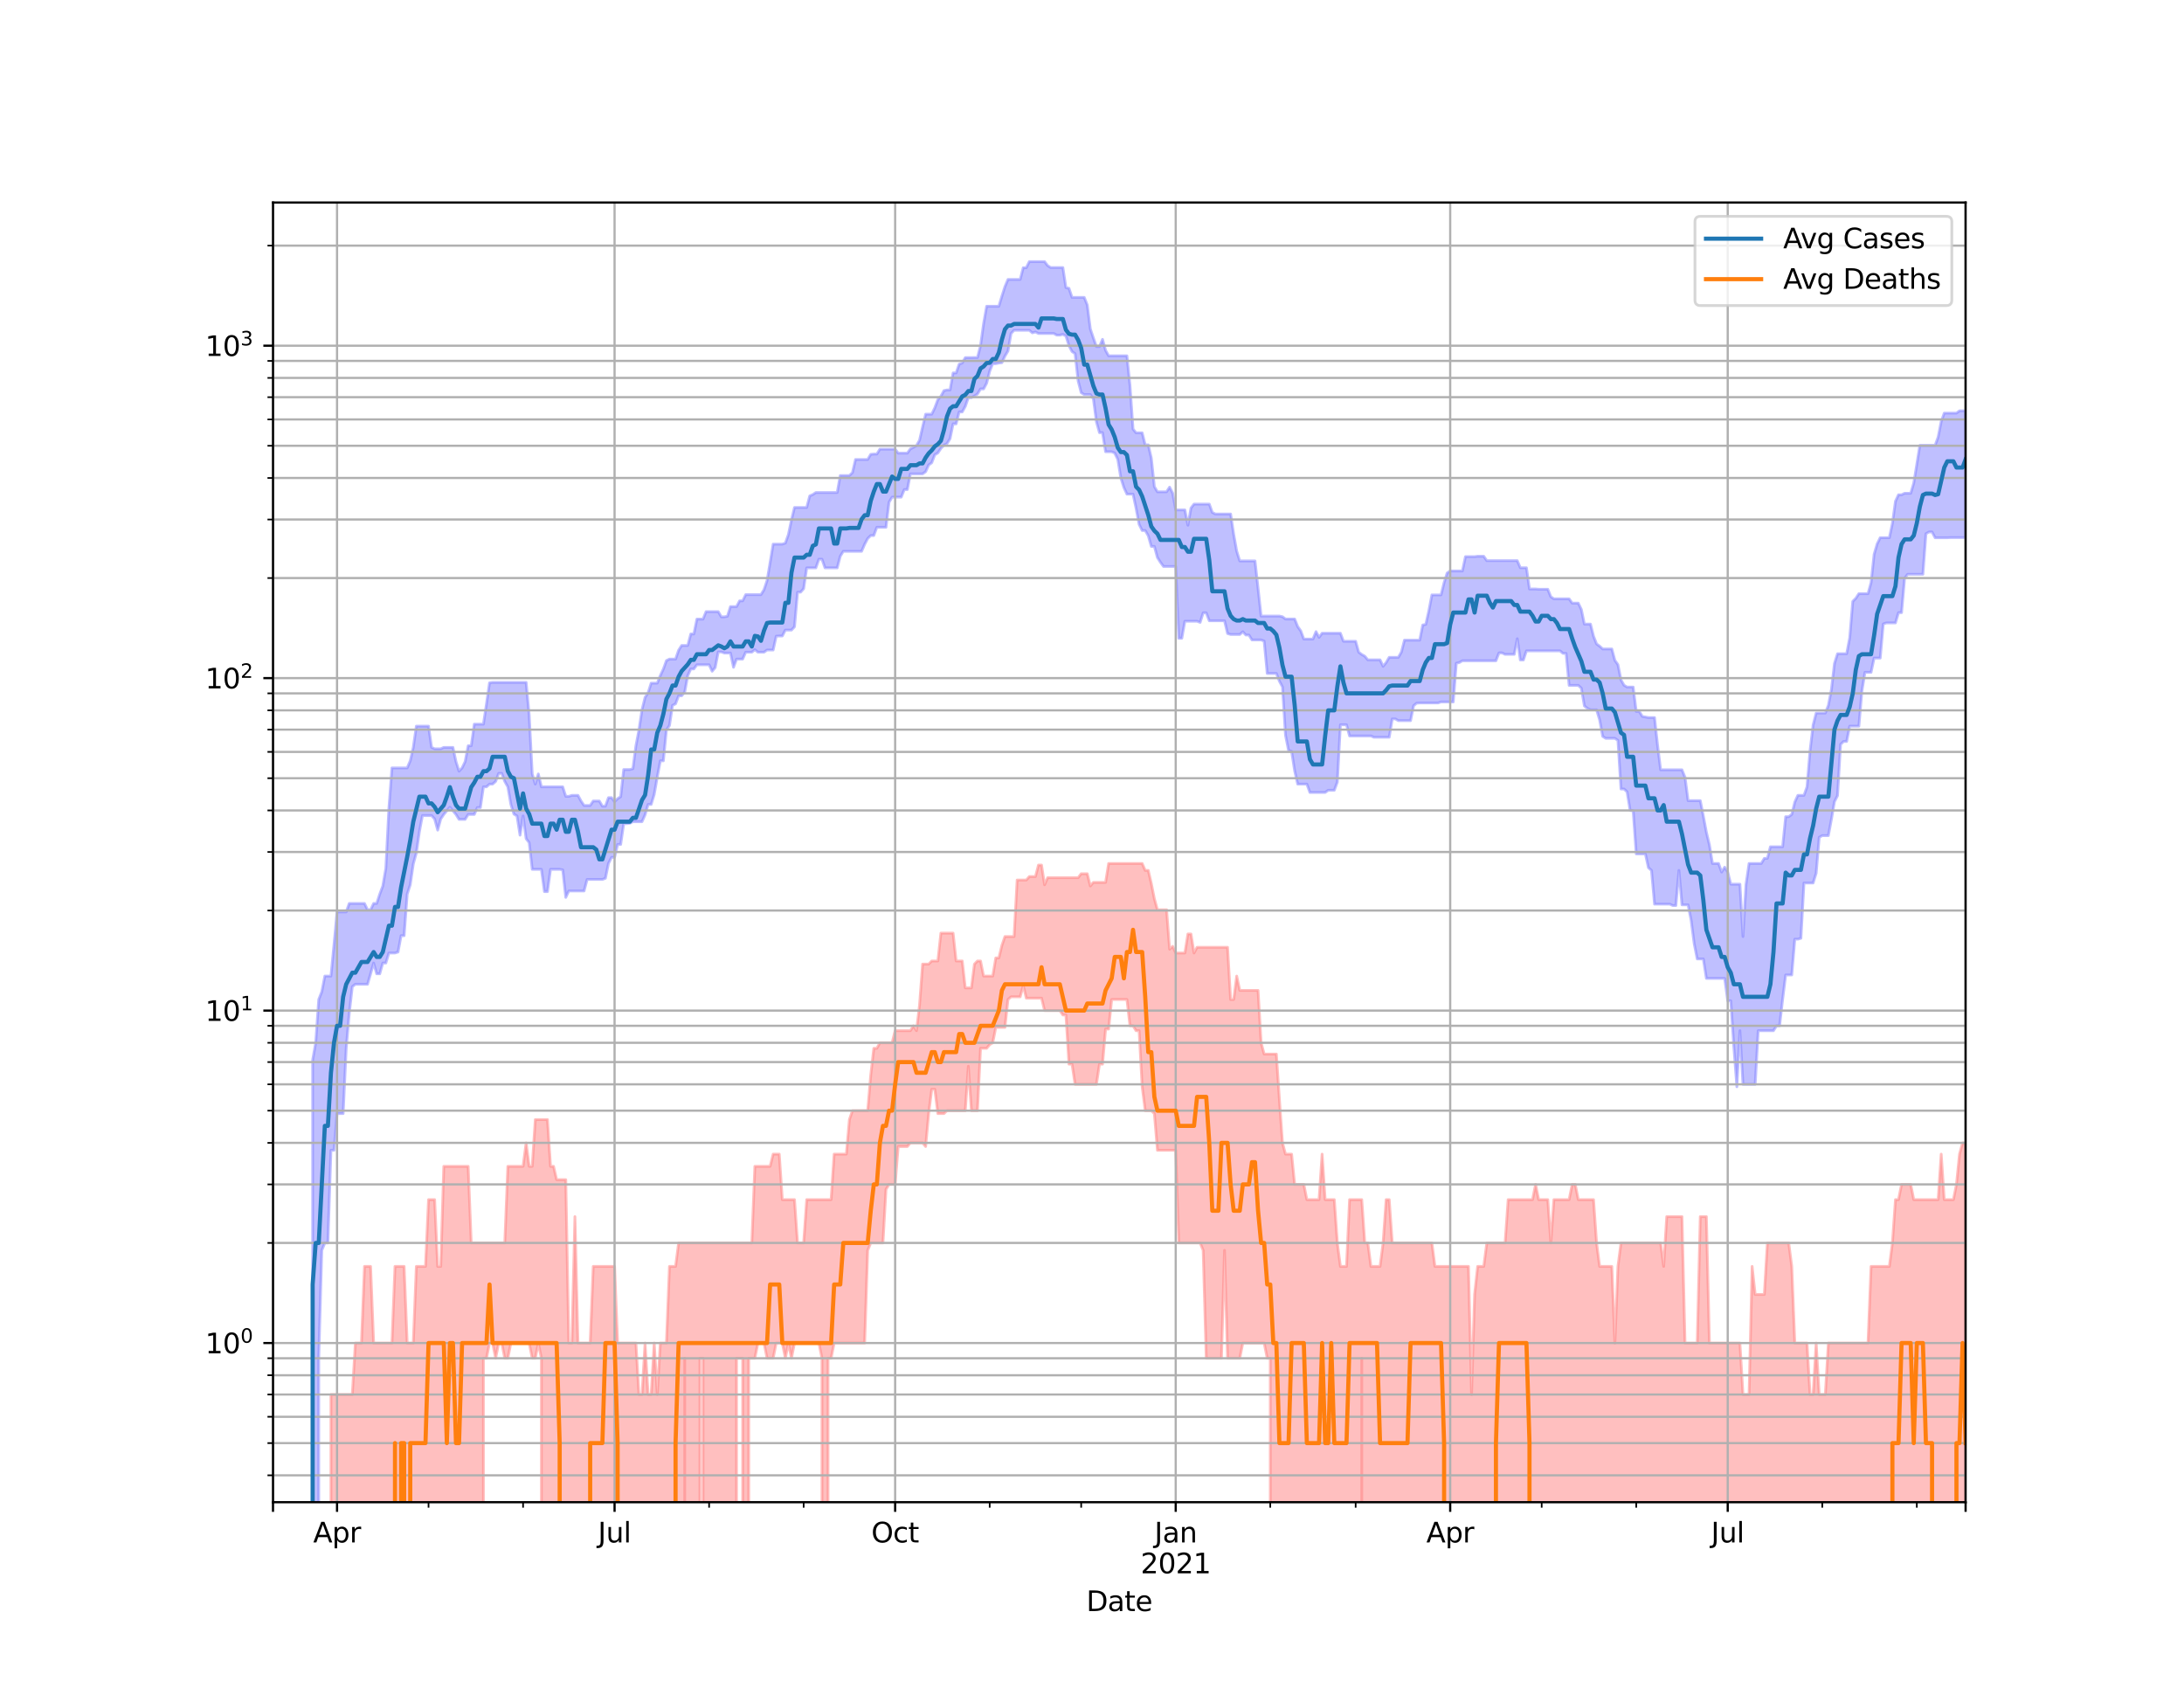 <?xml version="1.0" encoding="utf-8" standalone="no"?>
<!DOCTYPE svg PUBLIC "-//W3C//DTD SVG 1.1//EN"
  "http://www.w3.org/Graphics/SVG/1.1/DTD/svg11.dtd">
<svg height="612pt" version="1.1" viewBox="0 0 792 612" width="792pt" xmlns="http://www.w3.org/2000/svg" xmlns:xlink="http://www.w3.org/1999/xlink">
 <defs>
  <style type="text/css">*{stroke-linecap:butt;stroke-linejoin:round;}</style>
 </defs>
 <g id="figure_1">
  <g id="patch_1">
   <path d="M 0 612 
L 792 612 
L 792 0 
L 0 0 
z
" style="fill:#ffffff;"/>
  </g>
  <g id="axes_1">
   <g id="patch_2">
    <path d="M 99 544.68 
L 712.8 544.68 
L 712.8 73.44 
L 99 73.44 
z
" style="fill:#ffffff;"/>
   </g>
   <g id="PolyCollection_1">
    <path clip-path="url(#p68e2955192)" d="M 99 121029.531 
L 99 121029.531 
L 100.106 121029.531 
L 101.212 121029.531 
L 102.318 121029.531 
L 103.424 121029.531 
L 104.53 121029.531 
L 105.636 121029.531 
L 106.742 121029.531 
L 107.848 121029.531 
L 108.954 121029.531 
L 110.059 121029.531 
L 111.165 121029.531 
L 112.271 121029.531 
L 113.377 384.36 
L 114.483 378.112 
L 115.589 362.402 
L 116.695 359.571 
L 117.801 353.918 
L 118.907 353.918 
L 120.013 353.918 
L 121.119 342.484 
L 122.225 330.67 
L 123.331 330.67 
L 124.437 330.67 
L 125.543 330.67 
L 126.649 327.589 
L 127.755 327.589 
L 128.861 327.589 
L 129.966 327.589 
L 131.072 327.589 
L 132.178 327.589 
L 133.284 329.882 
L 134.39 329.882 
L 135.496 327.589 
L 136.602 327.589 
L 137.708 324.211 
L 138.814 321.257 
L 139.92 314.822 
L 141.026 293.077 
L 142.132 278.438 
L 143.238 278.438 
L 144.344 278.438 
L 145.45 278.438 
L 146.556 278.438 
L 147.662 278.438 
L 148.768 275.869 
L 149.874 270.998 
L 150.979 263.304 
L 152.085 263.304 
L 153.191 263.304 
L 154.297 263.304 
L 155.403 263.304 
L 156.509 270.998 
L 157.615 271.508 
L 158.721 271.508 
L 159.827 271.508 
L 160.933 270.998 
L 162.039 270.998 
L 163.145 270.998 
L 164.251 270.998 
L 165.357 276.149 
L 166.463 279.621 
L 167.569 278.438 
L 168.675 276.149 
L 169.781 270.409 
L 170.886 270.409 
L 171.992 262.579 
L 173.098 262.579 
L 174.204 262.579 
L 175.31 262.579 
L 176.416 255.203 
L 177.522 247.591 
L 178.628 247.429 
L 179.734 247.429 
L 180.84 247.429 
L 181.946 247.429 
L 183.052 247.429 
L 184.158 247.429 
L 185.264 247.429 
L 186.37 247.429 
L 187.476 247.429 
L 188.582 247.429 
L 189.688 247.429 
L 190.794 247.429 
L 191.899 259.232 
L 193.005 280.627 
L 194.111 284.312 
L 195.217 280.627 
L 196.323 285.303 
L 197.429 285.303 
L 198.535 285.303 
L 199.641 285.303 
L 200.747 285.303 
L 201.853 285.303 
L 202.959 285.303 
L 204.065 285.303 
L 205.171 288.748 
L 206.277 288.748 
L 207.383 288.393 
L 208.489 288.393 
L 209.595 288.393 
L 210.701 290.437 
L 211.806 292.056 
L 212.912 292.056 
L 214.018 292.056 
L 215.124 290.437 
L 216.23 290.437 
L 217.336 290.437 
L 218.442 292.309 
L 219.548 292.309 
L 220.654 289.225 
L 221.76 289.225 
L 222.866 290.683 
L 223.972 289.586 
L 225.078 288.867 
L 226.184 279.026 
L 227.29 279.026 
L 228.396 279.026 
L 229.502 278.731 
L 230.608 270.409 
L 231.714 264.635 
L 232.819 257.309 
L 233.925 252.878 
L 235.031 251.172 
L 236.137 247.699 
L 237.243 247.699 
L 238.349 247.699 
L 239.455 244.954 
L 240.561 242.591 
L 241.667 239.536 
L 242.773 238.983 
L 243.879 238.983 
L 244.985 238.983 
L 246.091 235.779 
L 247.197 234.039 
L 248.303 234.039 
L 249.409 234.039 
L 250.515 229.868 
L 251.621 229.868 
L 252.726 224.487 
L 253.832 224.487 
L 254.938 224.487 
L 256.044 221.776 
L 257.15 221.776 
L 258.256 221.776 
L 259.362 221.776 
L 260.468 221.776 
L 261.574 223.659 
L 262.68 223.659 
L 263.786 223.454 
L 264.892 219.958 
L 265.998 219.958 
L 267.104 219.958 
L 268.21 217.863 
L 269.316 217.863 
L 270.422 215.614 
L 271.528 215.614 
L 272.634 215.614 
L 273.739 215.614 
L 274.845 215.614 
L 275.951 215.614 
L 277.057 213.824 
L 278.163 210.525 
L 279.269 203.973 
L 280.375 197.295 
L 281.481 197.295 
L 282.587 197.295 
L 283.693 197.295 
L 284.799 196.924 
L 285.905 193.813 
L 287.011 188.514 
L 288.117 184.007 
L 289.223 184.007 
L 290.329 184.007 
L 291.435 184.007 
L 292.541 184.007 
L 293.646 179.813 
L 294.752 179.327 
L 295.858 178.583 
L 296.964 178.583 
L 298.07 178.583 
L 299.176 178.583 
L 300.282 178.583 
L 301.388 178.583 
L 302.494 178.583 
L 303.6 178.583 
L 304.706 172.432 
L 305.812 172.432 
L 306.918 172.432 
L 308.024 172.432 
L 309.13 171.362 
L 310.236 166.604 
L 311.342 166.604 
L 312.448 166.604 
L 313.554 166.604 
L 314.659 166.604 
L 315.765 164.738 
L 316.871 164.638 
L 317.977 164.638 
L 319.083 162.861 
L 320.189 162.861 
L 321.295 162.861 
L 322.401 162.861 
L 323.507 162.861 
L 324.613 162.861 
L 325.719 164.307 
L 326.825 164.307 
L 327.931 164.307 
L 329.037 164.307 
L 330.143 162.765 
L 331.249 162.222 
L 332.355 161.57 
L 333.461 159.599 
L 334.566 154.8 
L 335.672 150.177 
L 336.778 150.177 
L 337.884 150.177 
L 338.99 147.873 
L 340.096 144.908 
L 341.202 143.66 
L 342.308 141.635 
L 343.414 141.399 
L 344.52 141.399 
L 345.626 135.226 
L 346.732 135.226 
L 347.838 132.032 
L 348.944 131.623 
L 350.05 129.676 
L 351.156 129.676 
L 352.262 129.676 
L 353.368 129.642 
L 354.474 129.642 
L 355.579 125.304 
L 356.685 117.359 
L 357.791 111.05 
L 358.897 111.05 
L 360.003 111.05 
L 361.109 111.05 
L 362.215 111.05 
L 363.321 107.395 
L 364.427 103.941 
L 365.533 101.326 
L 366.639 101.326 
L 367.745 101.326 
L 368.851 101.326 
L 369.957 101.326 
L 371.063 97.073 
L 372.169 97.073 
L 373.275 94.86 
L 374.381 94.86 
L 375.486 94.86 
L 376.592 94.86 
L 377.698 94.86 
L 378.804 94.86 
L 379.91 96.31 
L 381.016 97.018 
L 382.122 97.018 
L 383.228 97.018 
L 384.334 97.018 
L 385.44 97.018 
L 386.546 104.276 
L 387.652 104.539 
L 388.758 107.828 
L 389.864 107.828 
L 390.97 107.828 
L 392.076 107.828 
L 393.182 107.828 
L 394.288 110.586 
L 395.394 119.263 
L 396.499 122.538 
L 397.605 125.671 
L 398.711 125.671 
L 399.817 123.046 
L 400.923 127.037 
L 402.029 129.021 
L 403.135 129.021 
L 404.241 129.021 
L 405.347 129.021 
L 406.453 129.021 
L 407.559 129.021 
L 408.665 129.021 
L 409.771 139.712 
L 410.877 155.578 
L 411.983 156.939 
L 413.089 156.939 
L 414.195 156.939 
L 415.301 161.309 
L 416.406 161.309 
L 417.512 166.123 
L 418.618 176.456 
L 419.724 178.323 
L 420.83 178.323 
L 421.936 178.323 
L 423.042 178.323 
L 424.148 176.623 
L 425.254 178.83 
L 426.36 184.898 
L 427.466 184.898 
L 428.572 184.898 
L 429.678 184.898 
L 430.784 190.457 
L 431.89 184.216 
L 432.996 182.786 
L 434.102 182.786 
L 435.208 182.786 
L 436.314 182.786 
L 437.419 182.786 
L 438.525 182.786 
L 439.631 185.82 
L 440.737 186.372 
L 441.843 186.372 
L 442.949 186.372 
L 444.055 186.372 
L 445.161 186.372 
L 446.267 186.372 
L 447.373 193.697 
L 448.479 199.86 
L 449.585 203.388 
L 450.691 203.388 
L 451.797 203.388 
L 452.903 203.388 
L 454.009 203.388 
L 455.115 203.388 
L 456.221 213.344 
L 457.326 223.386 
L 458.432 223.386 
L 459.538 223.386 
L 460.644 223.386 
L 461.75 223.386 
L 462.856 223.386 
L 463.962 223.386 
L 465.068 223.625 
L 466.174 224.452 
L 467.28 224.452 
L 468.386 224.452 
L 469.492 224.452 
L 470.598 227.2 
L 471.704 228.762 
L 472.81 231.712 
L 473.916 231.712 
L 475.022 231.712 
L 476.128 231.712 
L 477.234 229.027 
L 478.339 231.116 
L 479.445 229.599 
L 480.551 229.599 
L 481.657 229.599 
L 482.763 229.599 
L 483.869 229.599 
L 484.975 229.599 
L 486.081 229.599 
L 487.187 232.517 
L 488.293 232.517 
L 489.399 232.517 
L 490.505 232.517 
L 491.611 232.517 
L 492.717 236.474 
L 493.823 237.312 
L 494.929 237.938 
L 496.035 239.259 
L 497.141 239.259 
L 498.246 239.259 
L 499.352 239.259 
L 500.458 239.259 
L 501.564 241.617 
L 502.67 240.236 
L 503.776 238.344 
L 504.882 238.344 
L 505.988 238.344 
L 507.094 238.344 
L 508.2 236.431 
L 509.306 232.113 
L 510.412 232.113 
L 511.518 232.113 
L 512.624 232.113 
L 513.73 232.113 
L 514.836 232.113 
L 515.942 226.617 
L 517.048 226.4 
L 518.154 221.447 
L 519.259 215.702 
L 520.365 215.702 
L 521.471 215.702 
L 522.577 215.702 
L 523.683 211.25 
L 524.789 207.775 
L 525.895 207.022 
L 527.001 207.022 
L 528.107 207.022 
L 529.213 207.022 
L 530.319 207.022 
L 531.425 201.831 
L 532.531 201.831 
L 533.637 201.831 
L 534.743 201.831 
L 535.849 201.696 
L 536.955 201.696 
L 538.061 201.696 
L 539.166 203.296 
L 540.272 203.296 
L 541.378 203.296 
L 542.484 203.296 
L 543.59 203.296 
L 544.696 203.296 
L 545.802 203.296 
L 546.908 203.296 
L 548.014 203.296 
L 549.12 203.296 
L 550.226 203.296 
L 551.332 205.864 
L 552.438 205.864 
L 553.544 205.864 
L 554.65 213.569 
L 555.756 213.569 
L 556.862 213.569 
L 557.968 213.654 
L 559.074 213.654 
L 560.179 213.654 
L 561.285 213.654 
L 562.391 216.383 
L 563.497 217.133 
L 564.603 217.133 
L 565.709 217.133 
L 566.815 217.133 
L 567.921 217.133 
L 569.027 217.133 
L 570.133 218.697 
L 571.239 218.697 
L 572.345 218.697 
L 573.451 220.989 
L 574.557 226.292 
L 575.663 226.292 
L 576.769 226.292 
L 577.875 230.684 
L 578.981 233.499 
L 580.086 234.29 
L 581.192 235.307 
L 582.298 235.307 
L 583.404 235.307 
L 584.51 235.307 
L 585.616 239.443 
L 586.722 240.994 
L 587.828 246.52 
L 588.934 248.463 
L 590.04 249.127 
L 591.146 249.127 
L 592.252 249.127 
L 593.358 257.964 
L 594.464 257.964 
L 595.57 259.775 
L 596.676 259.98 
L 597.782 260.186 
L 598.888 260.186 
L 599.994 260.186 
L 601.099 270.242 
L 602.205 279.124 
L 603.311 279.124 
L 604.417 279.124 
L 605.523 279.124 
L 606.629 279.124 
L 607.735 279.124 
L 608.841 279.124 
L 609.947 279.124 
L 611.053 281.862 
L 612.159 290.315 
L 613.265 290.315 
L 614.371 290.315 
L 615.477 290.315 
L 616.583 290.315 
L 617.689 295.858 
L 618.795 301.752 
L 619.901 306.363 
L 621.006 313.093 
L 622.112 313.093 
L 623.218 313.093 
L 624.324 316.208 
L 625.43 314.433 
L 626.536 316.208 
L 627.642 320.599 
L 628.748 320.599 
L 629.854 320.599 
L 630.96 320.599 
L 632.066 339.584 
L 633.172 320.599 
L 634.278 313.093 
L 635.384 313.093 
L 636.49 313.093 
L 637.596 313.093 
L 638.702 313.093 
L 639.808 311.236 
L 640.914 311.236 
L 642.019 307.032 
L 643.125 307.032 
L 644.231 307.032 
L 645.337 307.032 
L 646.443 307.032 
L 647.549 296.13 
L 648.655 296.13 
L 649.761 295.316 
L 650.867 290.806 
L 651.973 288.393 
L 653.079 288.393 
L 654.185 288.393 
L 655.291 285.303 
L 656.397 272.109 
L 657.503 262.868 
L 658.609 258.561 
L 659.715 258.561 
L 660.821 258.561 
L 661.926 258.561 
L 663.032 255.769 
L 664.138 250.026 
L 665.244 240.566 
L 666.35 237.046 
L 667.456 237.046 
L 668.562 237.046 
L 669.668 237.046 
L 670.774 231.235 
L 671.88 218.048 
L 672.986 216.952 
L 674.092 215.262 
L 675.198 215.262 
L 676.304 215.262 
L 677.41 215.262 
L 678.516 211.25 
L 679.622 200.981 
L 680.728 197.212 
L 681.834 194.968 
L 682.939 194.968 
L 684.045 194.968 
L 685.151 194.968 
L 686.257 189.772 
L 687.363 181.745 
L 688.469 179.4 
L 689.575 179.4 
L 690.681 178.859 
L 691.787 178.859 
L 692.893 178.859 
L 693.999 175.152 
L 695.105 168.36 
L 696.211 161.486 
L 697.317 161.486 
L 698.423 161.486 
L 699.529 161.486 
L 700.635 161.486 
L 701.741 161.486 
L 702.846 158.463 
L 703.952 152.852 
L 705.058 149.792 
L 706.164 149.792 
L 707.27 149.792 
L 708.376 149.792 
L 709.482 149.792 
L 710.588 148.963 
L 711.694 148.963 
L 712.8 148.963 
L 712.8 194.928 
L 712.8 194.928 
L 711.694 194.928 
L 710.588 194.928 
L 709.482 194.928 
L 708.376 194.928 
L 707.27 194.928 
L 706.164 194.987 
L 705.058 194.987 
L 703.952 194.987 
L 702.846 194.987 
L 701.741 194.987 
L 700.635 192.892 
L 699.529 192.892 
L 698.423 193.523 
L 697.317 208.232 
L 696.211 208.232 
L 695.105 208.232 
L 693.999 208.232 
L 692.893 208.232 
L 691.787 208.232 
L 690.681 209.68 
L 689.575 222.141 
L 688.469 222.141 
L 687.363 225.862 
L 686.257 225.862 
L 685.151 225.862 
L 684.045 225.862 
L 682.939 226.256 
L 681.834 238.617 
L 680.728 238.617 
L 679.622 238.617 
L 678.516 243.784 
L 677.41 243.784 
L 676.304 243.784 
L 675.198 250.538 
L 674.092 263.304 
L 672.986 263.304 
L 671.88 263.304 
L 670.774 263.304 
L 669.668 268.844 
L 668.562 268.844 
L 667.456 269.91 
L 666.35 288.511 
L 665.244 290.683 
L 664.138 297.096 
L 663.032 302.984 
L 661.926 302.984 
L 660.821 302.984 
L 659.715 303.611 
L 658.609 316.61 
L 657.503 320.164 
L 656.397 320.164 
L 655.291 320.164 
L 654.185 320.164 
L 653.079 340.214 
L 651.973 340.533 
L 650.867 340.533 
L 649.761 353.507 
L 648.655 353.507 
L 647.549 353.507 
L 646.443 362.402 
L 645.337 371.946 
L 644.231 371.946 
L 643.125 373.721 
L 642.019 373.721 
L 640.914 373.721 
L 639.808 373.721 
L 638.702 373.721 
L 637.596 373.721 
L 636.49 393.173 
L 635.384 393.173 
L 634.278 393.173 
L 633.172 393.173 
L 632.066 393.173 
L 630.96 373.721 
L 629.854 394.053 
L 628.748 379.438 
L 627.642 362.889 
L 626.536 362.889 
L 625.43 354.749 
L 624.324 354.749 
L 623.218 354.749 
L 622.112 354.749 
L 621.006 354.749 
L 619.901 354.749 
L 618.795 354.749 
L 617.689 347.706 
L 616.583 347.706 
L 615.477 347.706 
L 614.371 342.154 
L 613.265 333.662 
L 612.159 328.09 
L 611.053 328.09 
L 609.947 328.09 
L 608.841 315.609 
L 607.735 328.343 
L 606.629 328.343 
L 605.523 327.839 
L 604.417 327.839 
L 603.311 327.839 
L 602.205 327.839 
L 601.099 327.839 
L 599.994 327.839 
L 598.888 315.609 
L 597.782 314.627 
L 596.676 309.62 
L 595.57 309.62 
L 594.464 309.62 
L 593.358 309.62 
L 592.252 293.988 
L 591.146 293.857 
L 590.04 287.112 
L 588.934 286.087 
L 587.828 286.087 
L 586.722 268.44 
L 585.616 267.72 
L 584.51 267.72 
L 583.404 267.72 
L 582.298 267.72 
L 581.192 267.01 
L 580.086 261.018 
L 578.981 257.374 
L 577.875 257.374 
L 576.769 257.374 
L 575.663 256.855 
L 574.557 255.959 
L 573.451 249.519 
L 572.345 248.518 
L 571.239 248.518 
L 570.133 248.518 
L 569.027 248.518 
L 567.921 236.913 
L 566.815 236.913 
L 565.709 235.995 
L 564.603 235.995 
L 563.497 235.995 
L 562.391 235.995 
L 561.285 235.995 
L 560.179 235.995 
L 559.074 235.995 
L 557.968 235.995 
L 556.862 235.995 
L 555.756 235.995 
L 554.65 235.995 
L 553.544 235.995 
L 552.438 239.305 
L 551.332 239.305 
L 550.226 231.592 
L 549.12 237.268 
L 548.014 237.268 
L 546.908 237.268 
L 545.802 237.268 
L 544.696 236.737 
L 543.59 236.737 
L 542.484 239.582 
L 541.378 239.582 
L 540.272 239.582 
L 539.166 239.582 
L 538.061 239.582 
L 536.955 239.582 
L 535.849 239.582 
L 534.743 239.582 
L 533.637 239.582 
L 532.531 239.582 
L 531.425 239.582 
L 530.319 239.582 
L 529.213 240.236 
L 528.107 240.472 
L 527.001 254.519 
L 525.895 254.519 
L 524.789 254.519 
L 523.683 254.519 
L 522.577 254.519 
L 521.471 254.891 
L 520.365 254.891 
L 519.259 254.891 
L 518.154 254.891 
L 517.048 254.891 
L 515.942 254.891 
L 514.836 254.891 
L 513.73 254.953 
L 512.624 255.895 
L 511.518 261.299 
L 510.412 261.299 
L 509.306 261.299 
L 508.2 261.299 
L 507.094 261.299 
L 505.988 260.67 
L 504.882 260.67 
L 503.776 267.324 
L 502.67 267.324 
L 501.564 267.324 
L 500.458 267.324 
L 499.352 267.324 
L 498.246 267.324 
L 497.141 266.853 
L 496.035 266.853 
L 494.929 266.853 
L 493.823 266.853 
L 492.717 266.853 
L 491.611 266.853 
L 490.505 266.853 
L 489.399 266.853 
L 488.293 262.795 
L 487.187 262.795 
L 486.081 262.795 
L 484.975 283.554 
L 483.869 286.54 
L 482.763 286.54 
L 481.657 286.54 
L 480.551 287.343 
L 479.445 287.343 
L 478.339 287.343 
L 477.234 287.343 
L 476.128 287.343 
L 475.022 287.343 
L 473.916 284.312 
L 472.81 284.312 
L 471.704 284.312 
L 470.598 284.312 
L 469.492 279.521 
L 468.386 272.456 
L 467.28 272.109 
L 466.174 266.619 
L 465.068 249.072 
L 463.962 246.999 
L 462.856 244.188 
L 461.75 244.188 
L 460.644 244.188 
L 459.538 244.188 
L 458.432 232.476 
L 457.326 232.032 
L 456.221 232.032 
L 455.115 232.032 
L 454.009 232.032 
L 452.903 230.255 
L 451.797 230.255 
L 450.691 229.065 
L 449.585 230.061 
L 448.479 230.061 
L 447.373 230.061 
L 446.267 230.061 
L 445.161 229.714 
L 444.055 225.082 
L 442.949 225.082 
L 441.843 225.082 
L 440.737 225.082 
L 439.631 225.082 
L 438.525 225.082 
L 437.419 222.207 
L 436.314 222.207 
L 435.208 225.683 
L 434.102 225.258 
L 432.996 225.258 
L 431.89 225.258 
L 430.784 225.258 
L 429.678 225.258 
L 428.572 231.433 
L 427.466 231.433 
L 426.36 205.403 
L 425.254 205.403 
L 424.148 205.403 
L 423.042 205.403 
L 421.936 205.403 
L 420.83 203.902 
L 419.724 202.171 
L 418.618 198.129 
L 417.512 198.129 
L 416.406 194.26 
L 415.301 192.362 
L 414.195 192.362 
L 413.089 190.149 
L 411.983 184.297 
L 410.877 179.165 
L 409.771 179.165 
L 408.665 179.165 
L 407.559 176.763 
L 406.453 173.275 
L 405.347 166.547 
L 404.241 164.274 
L 403.135 163.802 
L 402.029 163.802 
L 400.923 163.802 
L 399.817 156.881 
L 398.711 156.881 
L 397.605 152.959 
L 396.499 144.612 
L 395.394 143.062 
L 394.288 143.062 
L 393.182 143.062 
L 392.076 142.39 
L 390.97 138.132 
L 389.864 128.218 
L 388.758 127.482 
L 387.652 125.345 
L 386.546 121.818 
L 385.44 121.244 
L 384.334 121.516 
L 383.228 121.516 
L 382.122 120.916 
L 381.016 120.916 
L 379.91 120.916 
L 378.804 120.916 
L 377.698 120.916 
L 376.592 120.916 
L 375.486 120.365 
L 374.381 120.69 
L 373.275 119.755 
L 372.169 119.755 
L 371.063 119.755 
L 369.957 119.755 
L 368.851 119.755 
L 367.745 119.755 
L 366.639 120.925 
L 365.533 127.281 
L 364.427 129.122 
L 363.321 131.517 
L 362.215 131.623 
L 361.109 131.871 
L 360.003 131.871 
L 358.897 134.585 
L 357.791 138.96 
L 356.685 141.017 
L 355.579 141.017 
L 354.474 142.842 
L 353.368 143.601 
L 352.262 144.19 
L 351.156 144.19 
L 350.05 147.352 
L 348.944 149.359 
L 347.838 149.359 
L 346.732 153.691 
L 345.626 153.691 
L 344.52 159.068 
L 343.414 160.853 
L 342.308 161.423 
L 341.202 162.583 
L 340.096 164.24 
L 338.99 164.905 
L 337.884 167.792 
L 336.778 168.587 
L 335.672 171.035 
L 334.566 171.818 
L 333.461 171.818 
L 332.355 171.818 
L 331.249 171.818 
L 330.143 171.818 
L 329.037 177.509 
L 327.931 177.509 
L 326.825 180.26 
L 325.719 180.26 
L 324.613 180.26 
L 323.507 180.26 
L 322.401 182.1 
L 321.295 191.189 
L 320.189 191.189 
L 319.083 191.189 
L 317.977 191.189 
L 316.871 194.182 
L 315.765 194.182 
L 314.659 195.265 
L 313.554 197.357 
L 312.448 199.904 
L 311.342 199.904 
L 310.236 199.904 
L 309.13 199.904 
L 308.024 199.904 
L 306.918 199.904 
L 305.812 199.904 
L 304.706 201.696 
L 303.6 205.912 
L 302.494 205.912 
L 301.388 205.912 
L 300.282 205.912 
L 299.176 205.912 
L 298.07 202.765 
L 296.964 202.765 
L 295.858 205.912 
L 294.752 205.912 
L 293.646 205.912 
L 292.541 205.912 
L 291.435 213.457 
L 290.329 214.711 
L 289.223 214.711 
L 288.117 227.273 
L 287.011 228.461 
L 285.905 228.461 
L 284.799 228.461 
L 283.693 230.606 
L 282.587 230.606 
L 281.481 230.684 
L 280.375 235.693 
L 279.269 235.693 
L 278.163 235.693 
L 277.057 236.474 
L 275.951 236.474 
L 274.845 236.474 
L 273.739 235.564 
L 272.634 236.474 
L 271.528 236.474 
L 270.422 236.474 
L 269.316 238.983 
L 268.21 238.983 
L 267.104 238.983 
L 265.998 241.956 
L 264.892 236.781 
L 263.786 236.781 
L 262.68 236.781 
L 261.574 236.387 
L 260.468 236.387 
L 259.362 242.053 
L 258.256 243.384 
L 257.15 241.041 
L 256.044 241.041 
L 254.938 241.041 
L 253.832 241.041 
L 252.726 241.041 
L 251.621 242.542 
L 250.515 242.542 
L 249.409 244.954 
L 248.303 250.94 
L 247.197 252.284 
L 246.091 252.284 
L 244.985 255.203 
L 243.879 255.769 
L 242.773 263.085 
L 241.667 264.635 
L 240.561 275.869 
L 239.455 275.869 
L 238.349 281.758 
L 237.243 288.041 
L 236.137 291.678 
L 235.031 291.678 
L 233.925 295.451 
L 232.819 297.938 
L 231.714 297.938 
L 230.608 297.938 
L 229.502 297.938 
L 228.396 298.507 
L 227.29 298.65 
L 226.184 298.65 
L 225.078 306.197 
L 223.972 306.197 
L 222.866 310.873 
L 221.76 310.873 
L 220.654 313.093 
L 219.548 318.462 
L 218.442 318.882 
L 217.336 318.882 
L 216.23 318.882 
L 215.124 318.882 
L 214.018 318.882 
L 212.912 318.882 
L 211.806 323.055 
L 210.701 323.055 
L 209.595 323.055 
L 208.489 323.055 
L 207.383 323.055 
L 206.277 323.055 
L 205.171 325.393 
L 204.065 315.411 
L 202.959 315.214 
L 201.853 315.214 
L 200.747 315.214 
L 199.641 315.214 
L 198.535 323.284 
L 197.429 323.284 
L 196.323 315.214 
L 195.217 315.214 
L 194.111 315.214 
L 193.005 315.214 
L 191.899 305.538 
L 190.794 304.086 
L 189.688 295.858 
L 188.582 302.829 
L 187.476 295.858 
L 186.37 295.182 
L 185.264 291.678 
L 184.158 285.303 
L 183.052 283.339 
L 181.946 280.425 
L 180.84 280.425 
L 179.734 283.339 
L 178.628 284.312 
L 177.522 284.312 
L 176.416 285.303 
L 175.31 285.303 
L 174.204 292.82 
L 173.098 292.82 
L 171.992 295.316 
L 170.886 295.316 
L 169.781 295.316 
L 168.675 297.096 
L 167.569 297.096 
L 166.463 297.096 
L 165.357 295.316 
L 164.251 293.988 
L 163.145 292.692 
L 162.039 293.988 
L 160.933 295.316 
L 159.827 296.957 
L 158.721 300.997 
L 157.615 296.957 
L 156.509 295.722 
L 155.403 295.722 
L 154.297 295.722 
L 153.191 295.722 
L 152.085 301.6 
L 150.979 309.267 
L 149.874 313.282 
L 148.768 320.817 
L 147.662 324.211 
L 146.556 339.271 
L 145.45 339.271 
L 144.344 345.204 
L 143.238 345.554 
L 142.132 345.554 
L 141.026 345.554 
L 139.92 349.191 
L 138.814 349.191 
L 137.708 353.1 
L 136.602 353.1 
L 135.496 349.191 
L 134.39 353.1 
L 133.284 356.886 
L 132.178 356.886 
L 131.072 356.886 
L 129.966 356.886 
L 128.861 356.886 
L 127.755 357.766 
L 126.649 367.488 
L 125.543 380.113 
L 124.437 403.775 
L 123.331 403.775 
L 122.225 403.775 
L 121.119 417.084 
L 120.013 417.084 
L 118.907 450.686 
L 117.801 450.686 
L 116.695 453.371 
L 115.589 492.489 
L 114.483 121029.531 
L 113.377 121029.531 
L 112.271 121029.531 
L 111.165 121029.531 
L 110.059 121029.531 
L 108.954 121029.531 
L 107.848 121029.531 
L 106.742 121029.531 
L 105.636 121029.531 
L 104.53 121029.531 
L 103.424 121029.531 
L 102.318 121029.531 
L 101.212 121029.531 
L 100.106 121029.531 
L 99 121029.531 
z
" style="fill:#8080ff;fill-opacity:0.5;stroke:#8080ff;stroke-opacity:0.5;"/>
   </g>
   <g id="PolyCollection_2">
    <path clip-path="url(#p68e2955192)" d="M 99 121029.531 
L 99 121029.531 
L 100.106 121029.531 
L 101.212 121029.531 
L 102.318 121029.531 
L 103.424 121029.531 
L 104.53 121029.531 
L 105.636 121029.531 
L 106.742 121029.531 
L 107.848 121029.531 
L 108.954 121029.531 
L 110.059 121029.531 
L 111.165 121029.531 
L 112.271 121029.531 
L 113.377 121029.531 
L 114.483 121029.531 
L 115.589 121029.531 
L 116.695 121029.531 
L 117.801 121029.531 
L 118.907 121029.531 
L 120.013 505.645 
L 121.119 505.645 
L 122.225 505.645 
L 123.331 505.645 
L 124.437 505.645 
L 125.543 505.645 
L 126.649 505.645 
L 127.755 505.645 
L 128.861 486.973 
L 129.966 486.973 
L 131.072 486.973 
L 132.178 459.194 
L 133.284 459.194 
L 134.39 459.194 
L 135.496 486.973 
L 136.602 486.973 
L 137.708 486.973 
L 138.814 486.973 
L 139.92 486.973 
L 141.026 486.973 
L 142.132 486.973 
L 143.238 459.194 
L 144.344 459.194 
L 145.45 459.194 
L 146.556 459.194 
L 147.662 486.973 
L 148.768 486.973 
L 149.874 486.973 
L 150.979 459.194 
L 152.085 459.194 
L 153.191 459.194 
L 154.297 459.194 
L 155.403 434.975 
L 156.509 434.975 
L 157.615 434.975 
L 158.721 459.194 
L 159.827 459.194 
L 160.933 422.907 
L 162.039 422.907 
L 163.145 422.907 
L 164.251 422.907 
L 165.357 422.907 
L 166.463 422.907 
L 167.569 422.907 
L 168.675 422.907 
L 169.781 422.907 
L 170.886 450.686 
L 171.992 450.686 
L 173.098 450.686 
L 174.204 450.686 
L 175.31 450.686 
L 176.416 450.686 
L 177.522 450.686 
L 178.628 450.686 
L 179.734 450.686 
L 180.84 450.686 
L 181.946 450.686 
L 183.052 450.686 
L 184.158 422.907 
L 185.264 422.907 
L 186.37 422.907 
L 187.476 422.907 
L 188.582 422.907 
L 189.688 422.907 
L 190.794 414.399 
L 191.899 422.907 
L 193.005 422.907 
L 194.111 405.957 
L 195.217 405.957 
L 196.323 405.957 
L 197.429 405.957 
L 198.535 405.957 
L 199.641 422.907 
L 200.747 422.907 
L 201.853 427.743 
L 202.959 427.743 
L 204.065 427.743 
L 205.171 427.743 
L 206.277 486.973 
L 207.383 486.973 
L 208.489 441.141 
L 209.595 486.973 
L 210.701 486.973 
L 211.806 486.973 
L 212.912 486.973 
L 214.018 486.973 
L 215.124 459.194 
L 216.23 459.194 
L 217.336 459.194 
L 218.442 459.194 
L 219.548 459.194 
L 220.654 459.194 
L 221.76 459.194 
L 222.866 459.194 
L 223.972 486.973 
L 225.078 486.973 
L 226.184 486.973 
L 227.29 486.973 
L 228.396 486.973 
L 229.502 486.973 
L 230.608 486.973 
L 231.714 505.645 
L 232.819 505.645 
L 233.925 486.973 
L 235.031 505.645 
L 236.137 505.645 
L 237.243 486.973 
L 238.349 505.645 
L 239.455 486.973 
L 240.561 486.973 
L 241.667 486.973 
L 242.773 459.194 
L 243.879 459.194 
L 244.985 459.194 
L 246.091 450.686 
L 247.197 450.686 
L 248.303 450.686 
L 249.409 450.686 
L 250.515 450.686 
L 251.621 450.686 
L 252.726 450.686 
L 253.832 450.686 
L 254.938 450.686 
L 256.044 450.686 
L 257.15 450.686 
L 258.256 450.686 
L 259.362 450.686 
L 260.468 450.686 
L 261.574 450.686 
L 262.68 450.686 
L 263.786 450.686 
L 264.892 450.686 
L 265.998 450.686 
L 267.104 450.686 
L 268.21 450.686 
L 269.316 450.686 
L 270.422 450.686 
L 271.528 450.686 
L 272.634 450.686 
L 273.739 422.907 
L 274.845 422.907 
L 275.951 422.907 
L 277.057 422.907 
L 278.163 422.907 
L 279.269 422.907 
L 280.375 418.481 
L 281.481 418.481 
L 282.587 418.481 
L 283.693 434.975 
L 284.799 434.975 
L 285.905 434.975 
L 287.011 434.975 
L 288.117 434.975 
L 289.223 450.686 
L 290.329 450.686 
L 291.435 450.686 
L 292.541 434.975 
L 293.646 434.975 
L 294.752 434.975 
L 295.858 434.975 
L 296.964 434.975 
L 298.07 434.975 
L 299.176 434.975 
L 300.282 434.975 
L 301.388 434.975 
L 302.494 418.481 
L 303.6 418.481 
L 304.706 418.481 
L 305.812 418.481 
L 306.918 418.481 
L 308.024 405.957 
L 309.13 402.717 
L 310.236 402.717 
L 311.342 402.717 
L 312.448 402.717 
L 313.554 402.717 
L 314.659 402.717 
L 315.765 389.794 
L 316.871 380.113 
L 317.977 380.113 
L 319.083 378.112 
L 320.189 378.112 
L 321.295 378.112 
L 322.401 378.112 
L 323.507 378.112 
L 324.613 373.721 
L 325.719 373.721 
L 326.825 373.721 
L 327.931 373.721 
L 329.037 373.721 
L 330.143 373.721 
L 331.249 371.946 
L 332.355 373.721 
L 333.461 364.377 
L 334.566 349.569 
L 335.672 349.569 
L 336.778 349.569 
L 337.884 348.443 
L 338.99 348.443 
L 340.096 348.443 
L 341.202 338.345 
L 342.308 338.345 
L 343.414 338.345 
L 344.52 338.345 
L 345.626 338.345 
L 346.732 348.443 
L 347.838 348.443 
L 348.944 348.443 
L 350.05 358.211 
L 351.156 358.211 
L 352.262 358.211 
L 353.368 349.569 
L 354.474 348.443 
L 355.579 348.443 
L 356.685 353.918 
L 357.791 353.918 
L 358.897 353.918 
L 360.003 353.918 
L 361.109 347.341 
L 362.215 347.341 
L 363.321 342.816 
L 364.427 339.584 
L 365.533 339.584 
L 366.639 339.584 
L 367.745 339.584 
L 368.851 319.094 
L 369.957 319.094 
L 371.063 319.094 
L 372.169 319.094 
L 373.275 317.837 
L 374.381 317.837 
L 375.486 317.837 
L 376.592 313.663 
L 377.698 313.663 
L 378.804 320.817 
L 379.91 318.253 
L 381.016 318.253 
L 382.122 318.253 
L 383.228 318.253 
L 384.334 318.253 
L 385.44 318.253 
L 386.546 318.253 
L 387.652 318.253 
L 388.758 318.253 
L 389.864 318.253 
L 390.97 318.253 
L 392.076 316.813 
L 393.182 316.813 
L 394.288 316.813 
L 395.394 321.257 
L 396.499 319.949 
L 397.605 319.949 
L 398.711 319.949 
L 399.817 319.949 
L 400.923 319.949 
L 402.029 313.093 
L 403.135 313.093 
L 404.241 313.093 
L 405.347 313.093 
L 406.453 313.093 
L 407.559 313.093 
L 408.665 313.093 
L 409.771 313.093 
L 410.877 313.093 
L 411.983 313.093 
L 413.089 313.093 
L 414.195 313.093 
L 415.301 315.609 
L 416.406 315.609 
L 417.512 320.381 
L 418.618 325.873 
L 419.724 329.882 
L 420.83 329.882 
L 421.936 329.882 
L 423.042 329.882 
L 424.148 344.167 
L 425.254 343.151 
L 426.36 345.554 
L 427.466 345.554 
L 428.572 345.554 
L 429.678 345.554 
L 430.784 338.652 
L 431.89 338.652 
L 432.996 345.554 
L 434.102 343.487 
L 435.208 343.487 
L 436.314 343.487 
L 437.419 343.487 
L 438.525 343.487 
L 439.631 343.487 
L 440.737 343.487 
L 441.843 343.487 
L 442.949 343.487 
L 444.055 343.487 
L 445.161 343.487 
L 446.267 362.402 
L 447.373 362.402 
L 448.479 353.918 
L 449.585 359.114 
L 450.691 359.114 
L 451.797 359.114 
L 452.903 359.114 
L 454.009 359.114 
L 455.115 359.114 
L 456.221 359.114 
L 457.326 378.112 
L 458.432 382.194 
L 459.538 382.194 
L 460.644 382.194 
L 461.75 382.194 
L 462.856 382.194 
L 463.962 398.688 
L 465.068 414.399 
L 466.174 418.481 
L 467.28 418.481 
L 468.386 418.481 
L 469.492 429.46 
L 470.598 429.46 
L 471.704 429.46 
L 472.81 429.46 
L 473.916 434.975 
L 475.022 434.975 
L 476.128 434.975 
L 477.234 434.975 
L 478.339 434.975 
L 479.445 418.481 
L 480.551 434.975 
L 481.657 434.975 
L 482.763 434.975 
L 483.869 434.975 
L 484.975 450.686 
L 486.081 459.194 
L 487.187 459.194 
L 488.293 459.194 
L 489.399 434.975 
L 490.505 434.975 
L 491.611 434.975 
L 492.717 434.975 
L 493.823 434.975 
L 494.929 450.686 
L 496.035 450.686 
L 497.141 459.194 
L 498.246 459.194 
L 499.352 459.194 
L 500.458 459.194 
L 501.564 450.686 
L 502.67 434.975 
L 503.776 434.975 
L 504.882 450.686 
L 505.988 450.686 
L 507.094 450.686 
L 508.2 450.686 
L 509.306 450.686 
L 510.412 450.686 
L 511.518 450.686 
L 512.624 450.686 
L 513.73 450.686 
L 514.836 450.686 
L 515.942 450.686 
L 517.048 450.686 
L 518.154 450.686 
L 519.259 450.686 
L 520.365 459.194 
L 521.471 459.194 
L 522.577 459.194 
L 523.683 459.194 
L 524.789 459.194 
L 525.895 459.194 
L 527.001 459.194 
L 528.107 459.194 
L 529.213 459.194 
L 530.319 459.194 
L 531.425 459.194 
L 532.531 459.194 
L 533.637 505.645 
L 534.743 469.358 
L 535.849 459.194 
L 536.955 459.194 
L 538.061 459.194 
L 539.166 450.686 
L 540.272 450.686 
L 541.378 450.686 
L 542.484 450.686 
L 543.59 450.686 
L 544.696 450.686 
L 545.802 450.686 
L 546.908 434.975 
L 548.014 434.975 
L 549.12 434.975 
L 550.226 434.975 
L 551.332 434.975 
L 552.438 434.975 
L 553.544 434.975 
L 554.65 434.975 
L 555.756 434.975 
L 556.862 429.46 
L 557.968 434.975 
L 559.074 434.975 
L 560.179 434.975 
L 561.285 434.975 
L 562.391 450.686 
L 563.497 434.975 
L 564.603 434.975 
L 565.709 434.975 
L 566.815 434.975 
L 567.921 434.975 
L 569.027 434.975 
L 570.133 429.46 
L 571.239 429.46 
L 572.345 434.975 
L 573.451 434.975 
L 574.557 434.975 
L 575.663 434.975 
L 576.769 434.975 
L 577.875 434.975 
L 578.981 450.686 
L 580.086 459.194 
L 581.192 459.194 
L 582.298 459.194 
L 583.404 459.194 
L 584.51 459.194 
L 585.616 486.973 
L 586.722 459.194 
L 587.828 450.686 
L 588.934 450.686 
L 590.04 450.686 
L 591.146 450.686 
L 592.252 450.686 
L 593.358 450.686 
L 594.464 450.686 
L 595.57 450.686 
L 596.676 450.686 
L 597.782 450.686 
L 598.888 450.686 
L 599.994 450.686 
L 601.099 450.686 
L 602.205 450.686 
L 603.311 459.194 
L 604.417 441.141 
L 605.523 441.141 
L 606.629 441.141 
L 607.735 441.141 
L 608.841 441.141 
L 609.947 441.141 
L 611.053 486.973 
L 612.159 486.973 
L 613.265 486.973 
L 614.371 486.973 
L 615.477 486.973 
L 616.583 441.141 
L 617.689 441.141 
L 618.795 441.141 
L 619.901 486.973 
L 621.006 486.973 
L 622.112 486.973 
L 623.218 486.973 
L 624.324 486.973 
L 625.43 486.973 
L 626.536 486.973 
L 627.642 486.973 
L 628.748 486.973 
L 629.854 486.973 
L 630.96 486.973 
L 632.066 505.645 
L 633.172 505.645 
L 634.278 505.645 
L 635.384 459.194 
L 636.49 469.358 
L 637.596 469.358 
L 638.702 469.358 
L 639.808 469.358 
L 640.914 450.686 
L 642.019 450.686 
L 643.125 450.686 
L 644.231 450.686 
L 645.337 450.686 
L 646.443 450.686 
L 647.549 450.686 
L 648.655 450.686 
L 649.761 459.194 
L 650.867 486.973 
L 651.973 486.973 
L 653.079 486.973 
L 654.185 486.973 
L 655.291 486.973 
L 656.397 505.645 
L 657.503 505.645 
L 658.609 486.973 
L 659.715 505.645 
L 660.821 505.645 
L 661.926 505.645 
L 663.032 486.973 
L 664.138 486.973 
L 665.244 486.973 
L 666.35 486.973 
L 667.456 486.973 
L 668.562 486.973 
L 669.668 486.973 
L 670.774 486.973 
L 671.88 486.973 
L 672.986 486.973 
L 674.092 486.973 
L 675.198 486.973 
L 676.304 486.973 
L 677.41 486.973 
L 678.516 459.194 
L 679.622 459.194 
L 680.728 459.194 
L 681.834 459.194 
L 682.939 459.194 
L 684.045 459.194 
L 685.151 459.194 
L 686.257 450.686 
L 687.363 434.975 
L 688.469 434.975 
L 689.575 429.46 
L 690.681 429.46 
L 691.787 429.46 
L 692.893 429.46 
L 693.999 434.975 
L 695.105 434.975 
L 696.211 434.975 
L 697.317 434.975 
L 698.423 434.975 
L 699.529 434.975 
L 700.635 434.975 
L 701.741 434.975 
L 702.846 434.975 
L 703.952 418.481 
L 705.058 434.975 
L 706.164 434.975 
L 707.27 434.975 
L 708.376 434.975 
L 709.482 429.46 
L 710.588 418.481 
L 711.694 414.399 
L 712.8 414.399 
L 712.8 121029.531 
L 712.8 121029.531 
L 711.694 121029.531 
L 710.588 121029.531 
L 709.482 121029.531 
L 708.376 121029.531 
L 707.27 121029.531 
L 706.164 121029.531 
L 705.058 121029.531 
L 703.952 121029.531 
L 702.846 121029.531 
L 701.741 121029.531 
L 700.635 121029.531 
L 699.529 121029.531 
L 698.423 121029.531 
L 697.317 121029.531 
L 696.211 121029.531 
L 695.105 121029.531 
L 693.999 121029.531 
L 692.893 121029.531 
L 691.787 121029.531 
L 690.681 121029.531 
L 689.575 121029.531 
L 688.469 121029.531 
L 687.363 121029.531 
L 686.257 121029.531 
L 685.151 121029.531 
L 684.045 121029.531 
L 682.939 121029.531 
L 681.834 121029.531 
L 680.728 121029.531 
L 679.622 121029.531 
L 678.516 121029.531 
L 677.41 121029.531 
L 676.304 121029.531 
L 675.198 121029.531 
L 674.092 121029.531 
L 672.986 121029.531 
L 671.88 121029.531 
L 670.774 121029.531 
L 669.668 121029.531 
L 668.562 121029.531 
L 667.456 121029.531 
L 666.35 121029.531 
L 665.244 121029.531 
L 664.138 121029.531 
L 663.032 121029.531 
L 661.926 121029.531 
L 660.821 121029.531 
L 659.715 121029.531 
L 658.609 121029.531 
L 657.503 121029.531 
L 656.397 121029.531 
L 655.291 121029.531 
L 654.185 121029.531 
L 653.079 121029.531 
L 651.973 121029.531 
L 650.867 121029.531 
L 649.761 121029.531 
L 648.655 121029.531 
L 647.549 121029.531 
L 646.443 121029.531 
L 645.337 121029.531 
L 644.231 121029.531 
L 643.125 121029.531 
L 642.019 121029.531 
L 640.914 121029.531 
L 639.808 121029.531 
L 638.702 121029.531 
L 637.596 121029.531 
L 636.49 121029.531 
L 635.384 121029.531 
L 634.278 121029.531 
L 633.172 121029.531 
L 632.066 121029.531 
L 630.96 121029.531 
L 629.854 121029.531 
L 628.748 121029.531 
L 627.642 121029.531 
L 626.536 121029.531 
L 625.43 121029.531 
L 624.324 121029.531 
L 623.218 121029.531 
L 622.112 121029.531 
L 621.006 121029.531 
L 619.901 121029.531 
L 618.795 121029.531 
L 617.689 121029.531 
L 616.583 121029.531 
L 615.477 121029.531 
L 614.371 121029.531 
L 613.265 121029.531 
L 612.159 121029.531 
L 611.053 121029.531 
L 609.947 121029.531 
L 608.841 121029.531 
L 607.735 121029.531 
L 606.629 121029.531 
L 605.523 121029.531 
L 604.417 121029.531 
L 603.311 121029.531 
L 602.205 121029.531 
L 601.099 121029.531 
L 599.994 121029.531 
L 598.888 121029.531 
L 597.782 121029.531 
L 596.676 121029.531 
L 595.57 121029.531 
L 594.464 121029.531 
L 593.358 121029.531 
L 592.252 121029.531 
L 591.146 121029.531 
L 590.04 121029.531 
L 588.934 121029.531 
L 587.828 121029.531 
L 586.722 121029.531 
L 585.616 121029.531 
L 584.51 121029.531 
L 583.404 121029.531 
L 582.298 121029.531 
L 581.192 121029.531 
L 580.086 121029.531 
L 578.981 121029.531 
L 577.875 121029.531 
L 576.769 121029.531 
L 575.663 121029.531 
L 574.557 121029.531 
L 573.451 121029.531 
L 572.345 121029.531 
L 571.239 121029.531 
L 570.133 121029.531 
L 569.027 121029.531 
L 567.921 121029.531 
L 566.815 121029.531 
L 565.709 121029.531 
L 564.603 121029.531 
L 563.497 121029.531 
L 562.391 121029.531 
L 561.285 121029.531 
L 560.179 121029.531 
L 559.074 121029.531 
L 557.968 121029.531 
L 556.862 121029.531 
L 555.756 121029.531 
L 554.65 121029.531 
L 553.544 121029.531 
L 552.438 121029.531 
L 551.332 121029.531 
L 550.226 121029.531 
L 549.12 121029.531 
L 548.014 121029.531 
L 546.908 121029.531 
L 545.802 121029.531 
L 544.696 121029.531 
L 543.59 121029.531 
L 542.484 121029.531 
L 541.378 121029.531 
L 540.272 121029.531 
L 539.166 121029.531 
L 538.061 121029.531 
L 536.955 121029.531 
L 535.849 121029.531 
L 534.743 121029.531 
L 533.637 121029.531 
L 532.531 121029.531 
L 531.425 121029.531 
L 530.319 121029.531 
L 529.213 121029.531 
L 528.107 121029.531 
L 527.001 121029.531 
L 525.895 121029.531 
L 524.789 121029.531 
L 523.683 121029.531 
L 522.577 121029.531 
L 521.471 121029.531 
L 520.365 121029.531 
L 519.259 121029.531 
L 518.154 121029.531 
L 517.048 121029.531 
L 515.942 121029.531 
L 514.836 121029.531 
L 513.73 121029.531 
L 512.624 121029.531 
L 511.518 121029.531 
L 510.412 121029.531 
L 509.306 121029.531 
L 508.2 121029.531 
L 507.094 121029.531 
L 505.988 121029.531 
L 504.882 121029.531 
L 503.776 121029.531 
L 502.67 121029.531 
L 501.564 121029.531 
L 500.458 121029.531 
L 499.352 121029.531 
L 498.246 121029.531 
L 497.141 121029.531 
L 496.035 121029.531 
L 494.929 121029.531 
L 493.823 492.489 
L 492.717 121029.531 
L 491.611 121029.531 
L 490.505 121029.531 
L 489.399 121029.531 
L 488.293 121029.531 
L 487.187 121029.531 
L 486.081 121029.531 
L 484.975 121029.531 
L 483.869 121029.531 
L 482.763 121029.531 
L 481.657 121029.531 
L 480.551 121029.531 
L 479.445 121029.531 
L 478.339 121029.531 
L 477.234 121029.531 
L 476.128 121029.531 
L 475.022 121029.531 
L 473.916 121029.531 
L 472.81 121029.531 
L 471.704 121029.531 
L 470.598 121029.531 
L 469.492 121029.531 
L 468.386 121029.531 
L 467.28 121029.531 
L 466.174 121029.531 
L 465.068 121029.531 
L 463.962 121029.531 
L 462.856 121029.531 
L 461.75 121029.531 
L 460.644 492.489 
L 459.538 492.489 
L 458.432 486.973 
L 457.326 486.973 
L 456.221 486.973 
L 455.115 486.973 
L 454.009 486.973 
L 452.903 486.973 
L 451.797 486.973 
L 450.691 486.973 
L 449.585 492.489 
L 448.479 492.489 
L 447.373 492.489 
L 446.267 492.489 
L 445.161 492.489 
L 444.055 453.371 
L 442.949 492.489 
L 441.843 492.489 
L 440.737 492.489 
L 439.631 492.489 
L 438.525 492.489 
L 437.419 492.489 
L 436.314 453.371 
L 435.208 450.686 
L 434.102 450.686 
L 432.996 450.686 
L 431.89 450.686 
L 430.784 450.686 
L 429.678 450.686 
L 428.572 450.686 
L 427.466 450.686 
L 426.36 417.084 
L 425.254 417.084 
L 424.148 417.084 
L 423.042 417.084 
L 421.936 417.084 
L 420.83 417.084 
L 419.724 417.084 
L 418.618 403.775 
L 417.512 402.717 
L 416.406 402.717 
L 415.301 402.717 
L 414.195 394.053 
L 413.089 373.721 
L 411.983 373.721 
L 410.877 371.946 
L 409.771 371.946 
L 408.665 362.402 
L 407.559 362.402 
L 406.453 362.402 
L 405.347 362.402 
L 404.241 362.402 
L 403.135 362.402 
L 402.029 373.123 
L 400.923 373.123 
L 399.817 385.856 
L 398.711 385.856 
L 397.605 393.173 
L 396.499 393.173 
L 395.394 393.173 
L 394.288 393.173 
L 393.182 393.173 
L 392.076 393.173 
L 390.97 393.173 
L 389.864 393.173 
L 388.758 385.856 
L 387.652 385.856 
L 386.546 368.025 
L 385.44 368.025 
L 384.334 366.431 
L 383.228 366.431 
L 382.122 366.431 
L 381.016 366.431 
L 379.91 366.431 
L 378.804 366.431 
L 377.698 361.919 
L 376.592 361.919 
L 375.486 361.919 
L 374.381 361.919 
L 373.275 361.919 
L 372.169 361.919 
L 371.063 357.324 
L 369.957 361.441 
L 368.851 361.441 
L 367.745 361.441 
L 366.639 361.441 
L 365.533 362.402 
L 364.427 372.531 
L 363.321 372.531 
L 362.215 372.531 
L 361.109 372.531 
L 360.003 378.112 
L 358.897 378.771 
L 357.791 380.113 
L 356.685 380.113 
L 355.579 380.113 
L 354.474 402.717 
L 353.368 402.717 
L 352.262 402.717 
L 351.156 386.62 
L 350.05 402.717 
L 348.944 402.717 
L 347.838 402.717 
L 346.732 402.717 
L 345.626 402.717 
L 344.52 402.717 
L 343.414 402.717 
L 342.308 403.775 
L 341.202 403.775 
L 340.096 403.775 
L 338.99 394.948 
L 337.884 394.948 
L 336.778 403.775 
L 335.672 415.725 
L 334.566 414.399 
L 333.461 414.399 
L 332.355 414.399 
L 331.249 414.399 
L 330.143 414.399 
L 329.037 415.725 
L 327.931 415.725 
L 326.825 415.725 
L 325.719 415.725 
L 324.613 429.46 
L 323.507 429.46 
L 322.401 429.46 
L 321.295 431.234 
L 320.189 450.686 
L 319.083 450.686 
L 317.977 450.686 
L 316.871 450.686 
L 315.765 450.686 
L 314.659 453.371 
L 313.554 486.973 
L 312.448 486.973 
L 311.342 486.973 
L 310.236 486.973 
L 309.13 486.973 
L 308.024 486.973 
L 306.918 486.973 
L 305.812 486.973 
L 304.706 486.973 
L 303.6 486.973 
L 302.494 486.973 
L 301.388 492.489 
L 300.282 492.489 
L 299.176 121029.531 
L 298.07 492.489 
L 296.964 486.973 
L 295.858 486.973 
L 294.752 486.973 
L 293.646 486.973 
L 292.541 486.973 
L 291.435 486.973 
L 290.329 486.973 
L 289.223 486.973 
L 288.117 486.973 
L 287.011 492.489 
L 285.905 486.973 
L 284.799 492.489 
L 283.693 486.973 
L 282.587 486.973 
L 281.481 486.973 
L 280.375 492.489 
L 279.269 492.489 
L 278.163 492.489 
L 277.057 486.973 
L 275.951 486.973 
L 274.845 486.973 
L 273.739 492.489 
L 272.634 492.489 
L 271.528 492.489 
L 270.422 121029.531 
L 269.316 492.489 
L 268.21 492.489 
L 267.104 492.489 
L 265.998 121029.531 
L 264.892 121029.531 
L 263.786 121029.531 
L 262.68 121029.531 
L 261.574 121029.531 
L 260.468 121029.531 
L 259.362 121029.531 
L 258.256 121029.531 
L 257.15 121029.531 
L 256.044 121029.531 
L 254.938 492.489 
L 253.832 492.489 
L 252.726 121029.531 
L 251.621 121029.531 
L 250.515 121029.531 
L 249.409 121029.531 
L 248.303 492.489 
L 247.197 121029.531 
L 246.091 121029.531 
L 244.985 121029.531 
L 243.879 121029.531 
L 242.773 121029.531 
L 241.667 121029.531 
L 240.561 121029.531 
L 239.455 121029.531 
L 238.349 121029.531 
L 237.243 121029.531 
L 236.137 121029.531 
L 235.031 121029.531 
L 233.925 121029.531 
L 232.819 121029.531 
L 231.714 121029.531 
L 230.608 121029.531 
L 229.502 121029.531 
L 228.396 121029.531 
L 227.29 121029.531 
L 226.184 121029.531 
L 225.078 121029.531 
L 223.972 121029.531 
L 222.866 121029.531 
L 221.76 121029.531 
L 220.654 121029.531 
L 219.548 121029.531 
L 218.442 121029.531 
L 217.336 121029.531 
L 216.23 121029.531 
L 215.124 121029.531 
L 214.018 121029.531 
L 212.912 121029.531 
L 211.806 121029.531 
L 210.701 121029.531 
L 209.595 121029.531 
L 208.489 121029.531 
L 207.383 121029.531 
L 206.277 121029.531 
L 205.171 121029.531 
L 204.065 121029.531 
L 202.959 121029.531 
L 201.853 121029.531 
L 200.747 121029.531 
L 199.641 121029.531 
L 198.535 121029.531 
L 197.429 121029.531 
L 196.323 492.489 
L 195.217 486.973 
L 194.111 492.489 
L 193.005 492.489 
L 191.899 486.973 
L 190.794 486.973 
L 189.688 486.973 
L 188.582 486.973 
L 187.476 486.973 
L 186.37 486.973 
L 185.264 486.973 
L 184.158 492.489 
L 183.052 492.489 
L 181.946 486.973 
L 180.84 486.973 
L 179.734 492.489 
L 178.628 486.973 
L 177.522 486.973 
L 176.416 492.489 
L 175.31 492.489 
L 174.204 121029.531 
L 173.098 121029.531 
L 171.992 121029.531 
L 170.886 121029.531 
L 169.781 121029.531 
L 168.675 121029.531 
L 167.569 121029.531 
L 166.463 121029.531 
L 165.357 121029.531 
L 164.251 121029.531 
L 163.145 121029.531 
L 162.039 121029.531 
L 160.933 121029.531 
L 159.827 121029.531 
L 158.721 121029.531 
L 157.615 121029.531 
L 156.509 121029.531 
L 155.403 121029.531 
L 154.297 121029.531 
L 153.191 121029.531 
L 152.085 121029.531 
L 150.979 121029.531 
L 149.874 121029.531 
L 148.768 121029.531 
L 147.662 121029.531 
L 146.556 121029.531 
L 145.45 121029.531 
L 144.344 121029.531 
L 143.238 121029.531 
L 142.132 121029.531 
L 141.026 121029.531 
L 139.92 121029.531 
L 138.814 121029.531 
L 137.708 121029.531 
L 136.602 121029.531 
L 135.496 121029.531 
L 134.39 121029.531 
L 133.284 121029.531 
L 132.178 121029.531 
L 131.072 121029.531 
L 129.966 121029.531 
L 128.861 121029.531 
L 127.755 121029.531 
L 126.649 121029.531 
L 125.543 121029.531 
L 124.437 121029.531 
L 123.331 121029.531 
L 122.225 121029.531 
L 121.119 121029.531 
L 120.013 121029.531 
L 118.907 121029.531 
L 117.801 121029.531 
L 116.695 121029.531 
L 115.589 121029.531 
L 114.483 121029.531 
L 113.377 121029.531 
L 112.271 121029.531 
L 111.165 121029.531 
L 110.059 121029.531 
L 108.954 121029.531 
L 107.848 121029.531 
L 106.742 121029.531 
L 105.636 121029.531 
L 104.53 121029.531 
L 103.424 121029.531 
L 102.318 121029.531 
L 101.212 121029.531 
L 100.106 121029.531 
L 99 121029.531 
z
" style="fill:#ff8080;fill-opacity:0.5;stroke:#ff8080;stroke-opacity:0.5;"/>
   </g>
   <g id="matplotlib.axis_1">
    <g id="xtick_1">
     <g id="line2d_1">
      <path clip-path="url(#p68e2955192)" d="M 99 544.68 
L 99 73.44 
" style="fill:none;stroke:#b0b0b0;stroke-linecap:square;stroke-width:0.8;"/>
     </g>
     <g id="line2d_2">
      <defs>
       <path d="M 0 0 
L 0 3.5 
" id="m4abed1d830" style="stroke:#000000;stroke-width:0.8;"/>
      </defs>
      <g>
       <use style="stroke:#000000;stroke-width:0.8;" x="99" xlink:href="#m4abed1d830" y="544.68"/>
      </g>
     </g>
    </g>
    <g id="xtick_2">
     <g id="line2d_3">
      <path clip-path="url(#p68e2955192)" d="M 122.225 544.68 
L 122.225 73.44 
" style="fill:none;stroke:#b0b0b0;stroke-linecap:square;stroke-width:0.8;"/>
     </g>
     <g id="line2d_4">
      <g>
       <use style="stroke:#000000;stroke-width:0.8;" x="122.225" xlink:href="#m4abed1d830" y="544.68"/>
      </g>
     </g>
     <g id="text_1">
      <!-- Apr -->
      <g transform="translate(113.575 559.278)scale(0.1 -0.1)">
       <defs>
        <path d="M 2188 4044 
L 1331 1722 
L 3047 1722 
L 2188 4044 
z
M 1831 4666 
L 2547 4666 
L 4325 0 
L 3669 0 
L 3244 1197 
L 1141 1197 
L 716 0 
L 50 0 
L 1831 4666 
z
" id="DejaVuSans-41" transform="scale(0.016)"/>
        <path d="M 1159 525 
L 1159 -1331 
L 581 -1331 
L 581 3500 
L 1159 3500 
L 1159 2969 
Q 1341 3281 1617 3432 
Q 1894 3584 2278 3584 
Q 2916 3584 3314 3078 
Q 3713 2572 3713 1747 
Q 3713 922 3314 415 
Q 2916 -91 2278 -91 
Q 1894 -91 1617 61 
Q 1341 213 1159 525 
z
M 3116 1747 
Q 3116 2381 2855 2742 
Q 2594 3103 2138 3103 
Q 1681 3103 1420 2742 
Q 1159 2381 1159 1747 
Q 1159 1113 1420 752 
Q 1681 391 2138 391 
Q 2594 391 2855 752 
Q 3116 1113 3116 1747 
z
" id="DejaVuSans-70" transform="scale(0.016)"/>
        <path d="M 2631 2963 
Q 2534 3019 2420 3045 
Q 2306 3072 2169 3072 
Q 1681 3072 1420 2755 
Q 1159 2438 1159 1844 
L 1159 0 
L 581 0 
L 581 3500 
L 1159 3500 
L 1159 2956 
Q 1341 3275 1631 3429 
Q 1922 3584 2338 3584 
Q 2397 3584 2469 3576 
Q 2541 3569 2628 3553 
L 2631 2963 
z
" id="DejaVuSans-72" transform="scale(0.016)"/>
       </defs>
       <use xlink:href="#DejaVuSans-41"/>
       <use x="68.408" xlink:href="#DejaVuSans-70"/>
       <use x="131.885" xlink:href="#DejaVuSans-72"/>
      </g>
     </g>
    </g>
    <g id="xtick_3">
     <g id="line2d_5">
      <path clip-path="url(#p68e2955192)" d="M 222.866 544.68 
L 222.866 73.44 
" style="fill:none;stroke:#b0b0b0;stroke-linecap:square;stroke-width:0.8;"/>
     </g>
     <g id="line2d_6">
      <g>
       <use style="stroke:#000000;stroke-width:0.8;" x="222.866" xlink:href="#m4abed1d830" y="544.68"/>
      </g>
     </g>
     <g id="text_2">
      <!-- Jul -->
      <g transform="translate(216.833 559.278)scale(0.1 -0.1)">
       <defs>
        <path d="M 628 4666 
L 1259 4666 
L 1259 325 
Q 1259 -519 939 -900 
Q 619 -1281 -91 -1281 
L -331 -1281 
L -331 -750 
L -134 -750 
Q 284 -750 456 -515 
Q 628 -281 628 325 
L 628 4666 
z
" id="DejaVuSans-4a" transform="scale(0.016)"/>
        <path d="M 544 1381 
L 544 3500 
L 1119 3500 
L 1119 1403 
Q 1119 906 1312 657 
Q 1506 409 1894 409 
Q 2359 409 2629 706 
Q 2900 1003 2900 1516 
L 2900 3500 
L 3475 3500 
L 3475 0 
L 2900 0 
L 2900 538 
Q 2691 219 2414 64 
Q 2138 -91 1772 -91 
Q 1169 -91 856 284 
Q 544 659 544 1381 
z
M 1991 3584 
L 1991 3584 
z
" id="DejaVuSans-75" transform="scale(0.016)"/>
        <path d="M 603 4863 
L 1178 4863 
L 1178 0 
L 603 0 
L 603 4863 
z
" id="DejaVuSans-6c" transform="scale(0.016)"/>
       </defs>
       <use xlink:href="#DejaVuSans-4a"/>
       <use x="29.492" xlink:href="#DejaVuSans-75"/>
       <use x="92.871" xlink:href="#DejaVuSans-6c"/>
      </g>
     </g>
    </g>
    <g id="xtick_4">
     <g id="line2d_7">
      <path clip-path="url(#p68e2955192)" d="M 324.613 544.68 
L 324.613 73.44 
" style="fill:none;stroke:#b0b0b0;stroke-linecap:square;stroke-width:0.8;"/>
     </g>
     <g id="line2d_8">
      <g>
       <use style="stroke:#000000;stroke-width:0.8;" x="324.613" xlink:href="#m4abed1d830" y="544.68"/>
      </g>
     </g>
     <g id="text_3">
      <!-- Oct -->
      <g transform="translate(315.968 559.278)scale(0.1 -0.1)">
       <defs>
        <path d="M 2522 4238 
Q 1834 4238 1429 3725 
Q 1025 3213 1025 2328 
Q 1025 1447 1429 934 
Q 1834 422 2522 422 
Q 3209 422 3611 934 
Q 4013 1447 4013 2328 
Q 4013 3213 3611 3725 
Q 3209 4238 2522 4238 
z
M 2522 4750 
Q 3503 4750 4090 4092 
Q 4678 3434 4678 2328 
Q 4678 1225 4090 567 
Q 3503 -91 2522 -91 
Q 1538 -91 948 565 
Q 359 1222 359 2328 
Q 359 3434 948 4092 
Q 1538 4750 2522 4750 
z
" id="DejaVuSans-4f" transform="scale(0.016)"/>
        <path d="M 3122 3366 
L 3122 2828 
Q 2878 2963 2633 3030 
Q 2388 3097 2138 3097 
Q 1578 3097 1268 2742 
Q 959 2388 959 1747 
Q 959 1106 1268 751 
Q 1578 397 2138 397 
Q 2388 397 2633 464 
Q 2878 531 3122 666 
L 3122 134 
Q 2881 22 2623 -34 
Q 2366 -91 2075 -91 
Q 1284 -91 818 406 
Q 353 903 353 1747 
Q 353 2603 823 3093 
Q 1294 3584 2113 3584 
Q 2378 3584 2631 3529 
Q 2884 3475 3122 3366 
z
" id="DejaVuSans-63" transform="scale(0.016)"/>
        <path d="M 1172 4494 
L 1172 3500 
L 2356 3500 
L 2356 3053 
L 1172 3053 
L 1172 1153 
Q 1172 725 1289 603 
Q 1406 481 1766 481 
L 2356 481 
L 2356 0 
L 1766 0 
Q 1100 0 847 248 
Q 594 497 594 1153 
L 594 3053 
L 172 3053 
L 172 3500 
L 594 3500 
L 594 4494 
L 1172 4494 
z
" id="DejaVuSans-74" transform="scale(0.016)"/>
       </defs>
       <use xlink:href="#DejaVuSans-4f"/>
       <use x="78.711" xlink:href="#DejaVuSans-63"/>
       <use x="133.691" xlink:href="#DejaVuSans-74"/>
      </g>
     </g>
    </g>
    <g id="xtick_5">
     <g id="line2d_9">
      <path clip-path="url(#p68e2955192)" d="M 426.36 544.68 
L 426.36 73.44 
" style="fill:none;stroke:#b0b0b0;stroke-linecap:square;stroke-width:0.8;"/>
     </g>
     <g id="line2d_10">
      <g>
       <use style="stroke:#000000;stroke-width:0.8;" x="426.36" xlink:href="#m4abed1d830" y="544.68"/>
      </g>
     </g>
     <g id="text_4">
      <!-- Jan -->
      <g transform="translate(418.652 559.278)scale(0.1 -0.1)">
       <defs>
        <path d="M 2194 1759 
Q 1497 1759 1228 1600 
Q 959 1441 959 1056 
Q 959 750 1161 570 
Q 1363 391 1709 391 
Q 2188 391 2477 730 
Q 2766 1069 2766 1631 
L 2766 1759 
L 2194 1759 
z
M 3341 1997 
L 3341 0 
L 2766 0 
L 2766 531 
Q 2569 213 2275 61 
Q 1981 -91 1556 -91 
Q 1019 -91 701 211 
Q 384 513 384 1019 
Q 384 1609 779 1909 
Q 1175 2209 1959 2209 
L 2766 2209 
L 2766 2266 
Q 2766 2663 2505 2880 
Q 2244 3097 1772 3097 
Q 1472 3097 1187 3025 
Q 903 2953 641 2809 
L 641 3341 
Q 956 3463 1253 3523 
Q 1550 3584 1831 3584 
Q 2591 3584 2966 3190 
Q 3341 2797 3341 1997 
z
" id="DejaVuSans-61" transform="scale(0.016)"/>
        <path d="M 3513 2113 
L 3513 0 
L 2938 0 
L 2938 2094 
Q 2938 2591 2744 2837 
Q 2550 3084 2163 3084 
Q 1697 3084 1428 2787 
Q 1159 2491 1159 1978 
L 1159 0 
L 581 0 
L 581 3500 
L 1159 3500 
L 1159 2956 
Q 1366 3272 1645 3428 
Q 1925 3584 2291 3584 
Q 2894 3584 3203 3211 
Q 3513 2838 3513 2113 
z
" id="DejaVuSans-6e" transform="scale(0.016)"/>
       </defs>
       <use xlink:href="#DejaVuSans-4a"/>
       <use x="29.492" xlink:href="#DejaVuSans-61"/>
       <use x="90.771" xlink:href="#DejaVuSans-6e"/>
      </g>
      <!-- 2021 -->
      <g transform="translate(413.635 570.476)scale(0.1 -0.1)">
       <defs>
        <path d="M 1228 531 
L 3431 531 
L 3431 0 
L 469 0 
L 469 531 
Q 828 903 1448 1529 
Q 2069 2156 2228 2338 
Q 2531 2678 2651 2914 
Q 2772 3150 2772 3378 
Q 2772 3750 2511 3984 
Q 2250 4219 1831 4219 
Q 1534 4219 1204 4116 
Q 875 4013 500 3803 
L 500 4441 
Q 881 4594 1212 4672 
Q 1544 4750 1819 4750 
Q 2544 4750 2975 4387 
Q 3406 4025 3406 3419 
Q 3406 3131 3298 2873 
Q 3191 2616 2906 2266 
Q 2828 2175 2409 1742 
Q 1991 1309 1228 531 
z
" id="DejaVuSans-32" transform="scale(0.016)"/>
        <path d="M 2034 4250 
Q 1547 4250 1301 3770 
Q 1056 3291 1056 2328 
Q 1056 1369 1301 889 
Q 1547 409 2034 409 
Q 2525 409 2770 889 
Q 3016 1369 3016 2328 
Q 3016 3291 2770 3770 
Q 2525 4250 2034 4250 
z
M 2034 4750 
Q 2819 4750 3233 4129 
Q 3647 3509 3647 2328 
Q 3647 1150 3233 529 
Q 2819 -91 2034 -91 
Q 1250 -91 836 529 
Q 422 1150 422 2328 
Q 422 3509 836 4129 
Q 1250 4750 2034 4750 
z
" id="DejaVuSans-30" transform="scale(0.016)"/>
        <path d="M 794 531 
L 1825 531 
L 1825 4091 
L 703 3866 
L 703 4441 
L 1819 4666 
L 2450 4666 
L 2450 531 
L 3481 531 
L 3481 0 
L 794 0 
L 794 531 
z
" id="DejaVuSans-31" transform="scale(0.016)"/>
       </defs>
       <use xlink:href="#DejaVuSans-32"/>
       <use x="63.623" xlink:href="#DejaVuSans-30"/>
       <use x="127.246" xlink:href="#DejaVuSans-32"/>
       <use x="190.869" xlink:href="#DejaVuSans-31"/>
      </g>
     </g>
    </g>
    <g id="xtick_6">
     <g id="line2d_11">
      <path clip-path="url(#p68e2955192)" d="M 525.895 544.68 
L 525.895 73.44 
" style="fill:none;stroke:#b0b0b0;stroke-linecap:square;stroke-width:0.8;"/>
     </g>
     <g id="line2d_12">
      <g>
       <use style="stroke:#000000;stroke-width:0.8;" x="525.895" xlink:href="#m4abed1d830" y="544.68"/>
      </g>
     </g>
     <g id="text_5">
      <!-- Apr -->
      <g transform="translate(517.245 559.278)scale(0.1 -0.1)">
       <use xlink:href="#DejaVuSans-41"/>
       <use x="68.408" xlink:href="#DejaVuSans-70"/>
       <use x="131.885" xlink:href="#DejaVuSans-72"/>
      </g>
     </g>
    </g>
    <g id="xtick_7">
     <g id="line2d_13">
      <path clip-path="url(#p68e2955192)" d="M 626.536 544.68 
L 626.536 73.44 
" style="fill:none;stroke:#b0b0b0;stroke-linecap:square;stroke-width:0.8;"/>
     </g>
     <g id="line2d_14">
      <g>
       <use style="stroke:#000000;stroke-width:0.8;" x="626.536" xlink:href="#m4abed1d830" y="544.68"/>
      </g>
     </g>
     <g id="text_6">
      <!-- Jul -->
      <g transform="translate(620.503 559.278)scale(0.1 -0.1)">
       <use xlink:href="#DejaVuSans-4a"/>
       <use x="29.492" xlink:href="#DejaVuSans-75"/>
       <use x="92.871" xlink:href="#DejaVuSans-6c"/>
      </g>
     </g>
    </g>
    <g id="xtick_8">
     <g id="line2d_15">
      <path clip-path="url(#p68e2955192)" d="M 712.8 544.68 
L 712.8 73.44 
" style="fill:none;stroke:#b0b0b0;stroke-linecap:square;stroke-width:0.8;"/>
     </g>
     <g id="line2d_16">
      <g>
       <use style="stroke:#000000;stroke-width:0.8;" x="712.8" xlink:href="#m4abed1d830" y="544.68"/>
      </g>
     </g>
    </g>
    <g id="xtick_9">
     <g id="line2d_17">
      <defs>
       <path d="M 0 0 
L 0 2 
" id="mbe9820739d" style="stroke:#000000;stroke-width:0.6;"/>
      </defs>
      <g>
       <use style="stroke:#000000;stroke-width:0.6;" x="155.403" xlink:href="#mbe9820739d" y="544.68"/>
      </g>
     </g>
    </g>
    <g id="xtick_10">
     <g id="line2d_18">
      <g>
       <use style="stroke:#000000;stroke-width:0.6;" x="189.688" xlink:href="#mbe9820739d" y="544.68"/>
      </g>
     </g>
    </g>
    <g id="xtick_11">
     <g id="line2d_19">
      <g>
       <use style="stroke:#000000;stroke-width:0.6;" x="257.15" xlink:href="#mbe9820739d" y="544.68"/>
      </g>
     </g>
    </g>
    <g id="xtick_12">
     <g id="line2d_20">
      <g>
       <use style="stroke:#000000;stroke-width:0.6;" x="291.435" xlink:href="#mbe9820739d" y="544.68"/>
      </g>
     </g>
    </g>
    <g id="xtick_13">
     <g id="line2d_21">
      <g>
       <use style="stroke:#000000;stroke-width:0.6;" x="358.897" xlink:href="#mbe9820739d" y="544.68"/>
      </g>
     </g>
    </g>
    <g id="xtick_14">
     <g id="line2d_22">
      <g>
       <use style="stroke:#000000;stroke-width:0.6;" x="392.076" xlink:href="#mbe9820739d" y="544.68"/>
      </g>
     </g>
    </g>
    <g id="xtick_15">
     <g id="line2d_23">
      <g>
       <use style="stroke:#000000;stroke-width:0.6;" x="460.644" xlink:href="#mbe9820739d" y="544.68"/>
      </g>
     </g>
    </g>
    <g id="xtick_16">
     <g id="line2d_24">
      <g>
       <use style="stroke:#000000;stroke-width:0.6;" x="491.611" xlink:href="#mbe9820739d" y="544.68"/>
      </g>
     </g>
    </g>
    <g id="xtick_17">
     <g id="line2d_25">
      <g>
       <use style="stroke:#000000;stroke-width:0.6;" x="559.074" xlink:href="#mbe9820739d" y="544.68"/>
      </g>
     </g>
    </g>
    <g id="xtick_18">
     <g id="line2d_26">
      <g>
       <use style="stroke:#000000;stroke-width:0.6;" x="593.358" xlink:href="#mbe9820739d" y="544.68"/>
      </g>
     </g>
    </g>
    <g id="xtick_19">
     <g id="line2d_27">
      <g>
       <use style="stroke:#000000;stroke-width:0.6;" x="660.821" xlink:href="#mbe9820739d" y="544.68"/>
      </g>
     </g>
    </g>
    <g id="xtick_20">
     <g id="line2d_28">
      <g>
       <use style="stroke:#000000;stroke-width:0.6;" x="695.105" xlink:href="#mbe9820739d" y="544.68"/>
      </g>
     </g>
    </g>
    <g id="text_7">
     <!-- Date -->
     <g transform="translate(393.949 584.154)scale(0.1 -0.1)">
      <defs>
       <path d="M 1259 4147 
L 1259 519 
L 2022 519 
Q 2988 519 3436 956 
Q 3884 1394 3884 2338 
Q 3884 3275 3436 3711 
Q 2988 4147 2022 4147 
L 1259 4147 
z
M 628 4666 
L 1925 4666 
Q 3281 4666 3915 4102 
Q 4550 3538 4550 2338 
Q 4550 1131 3912 565 
Q 3275 0 1925 0 
L 628 0 
L 628 4666 
z
" id="DejaVuSans-44" transform="scale(0.016)"/>
       <path d="M 3597 1894 
L 3597 1613 
L 953 1613 
Q 991 1019 1311 708 
Q 1631 397 2203 397 
Q 2534 397 2845 478 
Q 3156 559 3463 722 
L 3463 178 
Q 3153 47 2828 -22 
Q 2503 -91 2169 -91 
Q 1331 -91 842 396 
Q 353 884 353 1716 
Q 353 2575 817 3079 
Q 1281 3584 2069 3584 
Q 2775 3584 3186 3129 
Q 3597 2675 3597 1894 
z
M 3022 2063 
Q 3016 2534 2758 2815 
Q 2500 3097 2075 3097 
Q 1594 3097 1305 2825 
Q 1016 2553 972 2059 
L 3022 2063 
z
" id="DejaVuSans-65" transform="scale(0.016)"/>
      </defs>
      <use xlink:href="#DejaVuSans-44"/>
      <use x="77.002" xlink:href="#DejaVuSans-61"/>
      <use x="138.281" xlink:href="#DejaVuSans-74"/>
      <use x="177.49" xlink:href="#DejaVuSans-65"/>
     </g>
    </g>
   </g>
   <g id="matplotlib.axis_2">
    <g id="ytick_1">
     <g id="line2d_29">
      <path clip-path="url(#p68e2955192)" d="M 99 486.973 
L 712.8 486.973 
" style="fill:none;stroke:#b0b0b0;stroke-linecap:square;stroke-width:0.8;"/>
     </g>
     <g id="line2d_30">
      <defs>
       <path d="M 0 0 
L -3.5 0 
" id="me91a084207" style="stroke:#000000;stroke-width:0.8;"/>
      </defs>
      <g>
       <use style="stroke:#000000;stroke-width:0.8;" x="99" xlink:href="#me91a084207" y="486.973"/>
      </g>
     </g>
     <g id="text_8">
      <!-- $\mathdefault{10^{0}}$ -->
      <g transform="translate(74.4 490.772)scale(0.1 -0.1)">
       <use transform="translate(0 0.766)" xlink:href="#DejaVuSans-31"/>
       <use transform="translate(63.623 0.766)" xlink:href="#DejaVuSans-30"/>
       <use transform="translate(128.203 39.047)scale(0.7)" xlink:href="#DejaVuSans-30"/>
      </g>
     </g>
    </g>
    <g id="ytick_2">
     <g id="line2d_31">
      <path clip-path="url(#p68e2955192)" d="M 99 366.431 
L 712.8 366.431 
" style="fill:none;stroke:#b0b0b0;stroke-linecap:square;stroke-width:0.8;"/>
     </g>
     <g id="line2d_32">
      <g>
       <use style="stroke:#000000;stroke-width:0.8;" x="99" xlink:href="#me91a084207" y="366.431"/>
      </g>
     </g>
     <g id="text_9">
      <!-- $\mathdefault{10^{1}}$ -->
      <g transform="translate(74.4 370.23)scale(0.1 -0.1)">
       <use transform="translate(0 0.684)" xlink:href="#DejaVuSans-31"/>
       <use transform="translate(63.623 0.684)" xlink:href="#DejaVuSans-30"/>
       <use transform="translate(128.203 38.966)scale(0.7)" xlink:href="#DejaVuSans-31"/>
      </g>
     </g>
    </g>
    <g id="ytick_3">
     <g id="line2d_33">
      <path clip-path="url(#p68e2955192)" d="M 99 245.888 
L 712.8 245.888 
" style="fill:none;stroke:#b0b0b0;stroke-linecap:square;stroke-width:0.8;"/>
     </g>
     <g id="line2d_34">
      <g>
       <use style="stroke:#000000;stroke-width:0.8;" x="99" xlink:href="#me91a084207" y="245.888"/>
      </g>
     </g>
     <g id="text_10">
      <!-- $\mathdefault{10^{2}}$ -->
      <g transform="translate(74.4 249.687)scale(0.1 -0.1)">
       <use transform="translate(0 0.766)" xlink:href="#DejaVuSans-31"/>
       <use transform="translate(63.623 0.766)" xlink:href="#DejaVuSans-30"/>
       <use transform="translate(128.203 39.047)scale(0.7)" xlink:href="#DejaVuSans-32"/>
      </g>
     </g>
    </g>
    <g id="ytick_4">
     <g id="line2d_35">
      <path clip-path="url(#p68e2955192)" d="M 99 125.345 
L 712.8 125.345 
" style="fill:none;stroke:#b0b0b0;stroke-linecap:square;stroke-width:0.8;"/>
     </g>
     <g id="line2d_36">
      <g>
       <use style="stroke:#000000;stroke-width:0.8;" x="99" xlink:href="#me91a084207" y="125.345"/>
      </g>
     </g>
     <g id="text_11">
      <!-- $\mathdefault{10^{3}}$ -->
      <g transform="translate(74.4 129.145)scale(0.1 -0.1)">
       <defs>
        <path d="M 2597 2516 
Q 3050 2419 3304 2112 
Q 3559 1806 3559 1356 
Q 3559 666 3084 287 
Q 2609 -91 1734 -91 
Q 1441 -91 1130 -33 
Q 819 25 488 141 
L 488 750 
Q 750 597 1062 519 
Q 1375 441 1716 441 
Q 2309 441 2620 675 
Q 2931 909 2931 1356 
Q 2931 1769 2642 2001 
Q 2353 2234 1838 2234 
L 1294 2234 
L 1294 2753 
L 1863 2753 
Q 2328 2753 2575 2939 
Q 2822 3125 2822 3475 
Q 2822 3834 2567 4026 
Q 2313 4219 1838 4219 
Q 1578 4219 1281 4162 
Q 984 4106 628 3988 
L 628 4550 
Q 988 4650 1302 4700 
Q 1616 4750 1894 4750 
Q 2613 4750 3031 4423 
Q 3450 4097 3450 3541 
Q 3450 3153 3228 2886 
Q 3006 2619 2597 2516 
z
" id="DejaVuSans-33" transform="scale(0.016)"/>
       </defs>
       <use transform="translate(0 0.766)" xlink:href="#DejaVuSans-31"/>
       <use transform="translate(63.623 0.766)" xlink:href="#DejaVuSans-30"/>
       <use transform="translate(128.203 39.047)scale(0.7)" xlink:href="#DejaVuSans-33"/>
      </g>
     </g>
    </g>
    <g id="ytick_5">
     <g id="line2d_37">
      <path clip-path="url(#p68e2955192)" d="M 99 534.942 
L 712.8 534.942 
" style="fill:none;stroke:#b0b0b0;stroke-linecap:square;stroke-width:0.8;"/>
     </g>
     <g id="line2d_38">
      <defs>
       <path d="M 0 0 
L -2 0 
" id="m0cb60b688e" style="stroke:#000000;stroke-width:0.6;"/>
      </defs>
      <g>
       <use style="stroke:#000000;stroke-width:0.6;" x="99" xlink:href="#m0cb60b688e" y="534.942"/>
      </g>
     </g>
    </g>
    <g id="ytick_6">
     <g id="line2d_39">
      <path clip-path="url(#p68e2955192)" d="M 99 523.26 
L 712.8 523.26 
" style="fill:none;stroke:#b0b0b0;stroke-linecap:square;stroke-width:0.8;"/>
     </g>
     <g id="line2d_40">
      <g>
       <use style="stroke:#000000;stroke-width:0.6;" x="99" xlink:href="#m0cb60b688e" y="523.26"/>
      </g>
     </g>
    </g>
    <g id="ytick_7">
     <g id="line2d_41">
      <path clip-path="url(#p68e2955192)" d="M 99 513.715 
L 712.8 513.715 
" style="fill:none;stroke:#b0b0b0;stroke-linecap:square;stroke-width:0.8;"/>
     </g>
     <g id="line2d_42">
      <g>
       <use style="stroke:#000000;stroke-width:0.6;" x="99" xlink:href="#m0cb60b688e" y="513.715"/>
      </g>
     </g>
    </g>
    <g id="ytick_8">
     <g id="line2d_43">
      <path clip-path="url(#p68e2955192)" d="M 99 505.645 
L 712.8 505.645 
" style="fill:none;stroke:#b0b0b0;stroke-linecap:square;stroke-width:0.8;"/>
     </g>
     <g id="line2d_44">
      <g>
       <use style="stroke:#000000;stroke-width:0.6;" x="99" xlink:href="#m0cb60b688e" y="505.645"/>
      </g>
     </g>
    </g>
    <g id="ytick_9">
     <g id="line2d_45">
      <path clip-path="url(#p68e2955192)" d="M 99 498.655 
L 712.8 498.655 
" style="fill:none;stroke:#b0b0b0;stroke-linecap:square;stroke-width:0.8;"/>
     </g>
     <g id="line2d_46">
      <g>
       <use style="stroke:#000000;stroke-width:0.6;" x="99" xlink:href="#m0cb60b688e" y="498.655"/>
      </g>
     </g>
    </g>
    <g id="ytick_10">
     <g id="line2d_47">
      <path clip-path="url(#p68e2955192)" d="M 99 492.489 
L 712.8 492.489 
" style="fill:none;stroke:#b0b0b0;stroke-linecap:square;stroke-width:0.8;"/>
     </g>
     <g id="line2d_48">
      <g>
       <use style="stroke:#000000;stroke-width:0.6;" x="99" xlink:href="#m0cb60b688e" y="492.489"/>
      </g>
     </g>
    </g>
    <g id="ytick_11">
     <g id="line2d_49">
      <path clip-path="url(#p68e2955192)" d="M 99 450.686 
L 712.8 450.686 
" style="fill:none;stroke:#b0b0b0;stroke-linecap:square;stroke-width:0.8;"/>
     </g>
     <g id="line2d_50">
      <g>
       <use style="stroke:#000000;stroke-width:0.6;" x="99" xlink:href="#m0cb60b688e" y="450.686"/>
      </g>
     </g>
    </g>
    <g id="ytick_12">
     <g id="line2d_51">
      <path clip-path="url(#p68e2955192)" d="M 99 429.46 
L 712.8 429.46 
" style="fill:none;stroke:#b0b0b0;stroke-linecap:square;stroke-width:0.8;"/>
     </g>
     <g id="line2d_52">
      <g>
       <use style="stroke:#000000;stroke-width:0.6;" x="99" xlink:href="#m0cb60b688e" y="429.46"/>
      </g>
     </g>
    </g>
    <g id="ytick_13">
     <g id="line2d_53">
      <path clip-path="url(#p68e2955192)" d="M 99 414.399 
L 712.8 414.399 
" style="fill:none;stroke:#b0b0b0;stroke-linecap:square;stroke-width:0.8;"/>
     </g>
     <g id="line2d_54">
      <g>
       <use style="stroke:#000000;stroke-width:0.6;" x="99" xlink:href="#m0cb60b688e" y="414.399"/>
      </g>
     </g>
    </g>
    <g id="ytick_14">
     <g id="line2d_55">
      <path clip-path="url(#p68e2955192)" d="M 99 402.717 
L 712.8 402.717 
" style="fill:none;stroke:#b0b0b0;stroke-linecap:square;stroke-width:0.8;"/>
     </g>
     <g id="line2d_56">
      <g>
       <use style="stroke:#000000;stroke-width:0.6;" x="99" xlink:href="#m0cb60b688e" y="402.717"/>
      </g>
     </g>
    </g>
    <g id="ytick_15">
     <g id="line2d_57">
      <path clip-path="url(#p68e2955192)" d="M 99 393.173 
L 712.8 393.173 
" style="fill:none;stroke:#b0b0b0;stroke-linecap:square;stroke-width:0.8;"/>
     </g>
     <g id="line2d_58">
      <g>
       <use style="stroke:#000000;stroke-width:0.6;" x="99" xlink:href="#m0cb60b688e" y="393.173"/>
      </g>
     </g>
    </g>
    <g id="ytick_16">
     <g id="line2d_59">
      <path clip-path="url(#p68e2955192)" d="M 99 385.103 
L 712.8 385.103 
" style="fill:none;stroke:#b0b0b0;stroke-linecap:square;stroke-width:0.8;"/>
     </g>
     <g id="line2d_60">
      <g>
       <use style="stroke:#000000;stroke-width:0.6;" x="99" xlink:href="#m0cb60b688e" y="385.103"/>
      </g>
     </g>
    </g>
    <g id="ytick_17">
     <g id="line2d_61">
      <path clip-path="url(#p68e2955192)" d="M 99 378.112 
L 712.8 378.112 
" style="fill:none;stroke:#b0b0b0;stroke-linecap:square;stroke-width:0.8;"/>
     </g>
     <g id="line2d_62">
      <g>
       <use style="stroke:#000000;stroke-width:0.6;" x="99" xlink:href="#m0cb60b688e" y="378.112"/>
      </g>
     </g>
    </g>
    <g id="ytick_18">
     <g id="line2d_63">
      <path clip-path="url(#p68e2955192)" d="M 99 371.946 
L 712.8 371.946 
" style="fill:none;stroke:#b0b0b0;stroke-linecap:square;stroke-width:0.8;"/>
     </g>
     <g id="line2d_64">
      <g>
       <use style="stroke:#000000;stroke-width:0.6;" x="99" xlink:href="#m0cb60b688e" y="371.946"/>
      </g>
     </g>
    </g>
    <g id="ytick_19">
     <g id="line2d_65">
      <path clip-path="url(#p68e2955192)" d="M 99 330.144 
L 712.8 330.144 
" style="fill:none;stroke:#b0b0b0;stroke-linecap:square;stroke-width:0.8;"/>
     </g>
     <g id="line2d_66">
      <g>
       <use style="stroke:#000000;stroke-width:0.6;" x="99" xlink:href="#m0cb60b688e" y="330.144"/>
      </g>
     </g>
    </g>
    <g id="ytick_20">
     <g id="line2d_67">
      <path clip-path="url(#p68e2955192)" d="M 99 308.917 
L 712.8 308.917 
" style="fill:none;stroke:#b0b0b0;stroke-linecap:square;stroke-width:0.8;"/>
     </g>
     <g id="line2d_68">
      <g>
       <use style="stroke:#000000;stroke-width:0.6;" x="99" xlink:href="#m0cb60b688e" y="308.917"/>
      </g>
     </g>
    </g>
    <g id="ytick_21">
     <g id="line2d_69">
      <path clip-path="url(#p68e2955192)" d="M 99 293.857 
L 712.8 293.857 
" style="fill:none;stroke:#b0b0b0;stroke-linecap:square;stroke-width:0.8;"/>
     </g>
     <g id="line2d_70">
      <g>
       <use style="stroke:#000000;stroke-width:0.6;" x="99" xlink:href="#m0cb60b688e" y="293.857"/>
      </g>
     </g>
    </g>
    <g id="ytick_22">
     <g id="line2d_71">
      <path clip-path="url(#p68e2955192)" d="M 99 282.175 
L 712.8 282.175 
" style="fill:none;stroke:#b0b0b0;stroke-linecap:square;stroke-width:0.8;"/>
     </g>
     <g id="line2d_72">
      <g>
       <use style="stroke:#000000;stroke-width:0.6;" x="99" xlink:href="#m0cb60b688e" y="282.175"/>
      </g>
     </g>
    </g>
    <g id="ytick_23">
     <g id="line2d_73">
      <path clip-path="url(#p68e2955192)" d="M 99 272.63 
L 712.8 272.63 
" style="fill:none;stroke:#b0b0b0;stroke-linecap:square;stroke-width:0.8;"/>
     </g>
     <g id="line2d_74">
      <g>
       <use style="stroke:#000000;stroke-width:0.6;" x="99" xlink:href="#m0cb60b688e" y="272.63"/>
      </g>
     </g>
    </g>
    <g id="ytick_24">
     <g id="line2d_75">
      <path clip-path="url(#p68e2955192)" d="M 99 264.56 
L 712.8 264.56 
" style="fill:none;stroke:#b0b0b0;stroke-linecap:square;stroke-width:0.8;"/>
     </g>
     <g id="line2d_76">
      <g>
       <use style="stroke:#000000;stroke-width:0.6;" x="99" xlink:href="#m0cb60b688e" y="264.56"/>
      </g>
     </g>
    </g>
    <g id="ytick_25">
     <g id="line2d_77">
      <path clip-path="url(#p68e2955192)" d="M 99 257.57 
L 712.8 257.57 
" style="fill:none;stroke:#b0b0b0;stroke-linecap:square;stroke-width:0.8;"/>
     </g>
     <g id="line2d_78">
      <g>
       <use style="stroke:#000000;stroke-width:0.6;" x="99" xlink:href="#m0cb60b688e" y="257.57"/>
      </g>
     </g>
    </g>
    <g id="ytick_26">
     <g id="line2d_79">
      <path clip-path="url(#p68e2955192)" d="M 99 251.404 
L 712.8 251.404 
" style="fill:none;stroke:#b0b0b0;stroke-linecap:square;stroke-width:0.8;"/>
     </g>
     <g id="line2d_80">
      <g>
       <use style="stroke:#000000;stroke-width:0.6;" x="99" xlink:href="#m0cb60b688e" y="251.404"/>
      </g>
     </g>
    </g>
    <g id="ytick_27">
     <g id="line2d_81">
      <path clip-path="url(#p68e2955192)" d="M 99 209.601 
L 712.8 209.601 
" style="fill:none;stroke:#b0b0b0;stroke-linecap:square;stroke-width:0.8;"/>
     </g>
     <g id="line2d_82">
      <g>
       <use style="stroke:#000000;stroke-width:0.6;" x="99" xlink:href="#m0cb60b688e" y="209.601"/>
      </g>
     </g>
    </g>
    <g id="ytick_28">
     <g id="line2d_83">
      <path clip-path="url(#p68e2955192)" d="M 99 188.375 
L 712.8 188.375 
" style="fill:none;stroke:#b0b0b0;stroke-linecap:square;stroke-width:0.8;"/>
     </g>
     <g id="line2d_84">
      <g>
       <use style="stroke:#000000;stroke-width:0.6;" x="99" xlink:href="#m0cb60b688e" y="188.375"/>
      </g>
     </g>
    </g>
    <g id="ytick_29">
     <g id="line2d_85">
      <path clip-path="url(#p68e2955192)" d="M 99 173.314 
L 712.8 173.314 
" style="fill:none;stroke:#b0b0b0;stroke-linecap:square;stroke-width:0.8;"/>
     </g>
     <g id="line2d_86">
      <g>
       <use style="stroke:#000000;stroke-width:0.6;" x="99" xlink:href="#m0cb60b688e" y="173.314"/>
      </g>
     </g>
    </g>
    <g id="ytick_30">
     <g id="line2d_87">
      <path clip-path="url(#p68e2955192)" d="M 99 161.632 
L 712.8 161.632 
" style="fill:none;stroke:#b0b0b0;stroke-linecap:square;stroke-width:0.8;"/>
     </g>
     <g id="line2d_88">
      <g>
       <use style="stroke:#000000;stroke-width:0.6;" x="99" xlink:href="#m0cb60b688e" y="161.632"/>
      </g>
     </g>
    </g>
    <g id="ytick_31">
     <g id="line2d_89">
      <path clip-path="url(#p68e2955192)" d="M 99 152.088 
L 712.8 152.088 
" style="fill:none;stroke:#b0b0b0;stroke-linecap:square;stroke-width:0.8;"/>
     </g>
     <g id="line2d_90">
      <g>
       <use style="stroke:#000000;stroke-width:0.6;" x="99" xlink:href="#m0cb60b688e" y="152.088"/>
      </g>
     </g>
    </g>
    <g id="ytick_32">
     <g id="line2d_91">
      <path clip-path="url(#p68e2955192)" d="M 99 144.018 
L 712.8 144.018 
" style="fill:none;stroke:#b0b0b0;stroke-linecap:square;stroke-width:0.8;"/>
     </g>
     <g id="line2d_92">
      <g>
       <use style="stroke:#000000;stroke-width:0.6;" x="99" xlink:href="#m0cb60b688e" y="144.018"/>
      </g>
     </g>
    </g>
    <g id="ytick_33">
     <g id="line2d_93">
      <path clip-path="url(#p68e2955192)" d="M 99 137.027 
L 712.8 137.027 
" style="fill:none;stroke:#b0b0b0;stroke-linecap:square;stroke-width:0.8;"/>
     </g>
     <g id="line2d_94">
      <g>
       <use style="stroke:#000000;stroke-width:0.6;" x="99" xlink:href="#m0cb60b688e" y="137.027"/>
      </g>
     </g>
    </g>
    <g id="ytick_34">
     <g id="line2d_95">
      <path clip-path="url(#p68e2955192)" d="M 99 130.861 
L 712.8 130.861 
" style="fill:none;stroke:#b0b0b0;stroke-linecap:square;stroke-width:0.8;"/>
     </g>
     <g id="line2d_96">
      <g>
       <use style="stroke:#000000;stroke-width:0.6;" x="99" xlink:href="#m0cb60b688e" y="130.861"/>
      </g>
     </g>
    </g>
    <g id="ytick_35">
     <g id="line2d_97">
      <path clip-path="url(#p68e2955192)" d="M 99 89.058 
L 712.8 89.058 
" style="fill:none;stroke:#b0b0b0;stroke-linecap:square;stroke-width:0.8;"/>
     </g>
     <g id="line2d_98">
      <g>
       <use style="stroke:#000000;stroke-width:0.6;" x="99" xlink:href="#m0cb60b688e" y="89.058"/>
      </g>
     </g>
    </g>
   </g>
   <g id="line2d_99">
    <path clip-path="url(#p68e2955192)" d="M 113.376 613 
L 113.377 465.747 
L 114.483 450.686 
L 115.589 450.686 
L 117.801 408.233 
L 118.907 408.233 
L 120.013 388.982 
L 121.119 378.112 
L 122.225 371.946 
L 123.331 371.946 
L 124.437 361.441 
L 125.543 356.886 
L 127.755 352.695 
L 128.861 352.695 
L 131.072 348.816 
L 133.284 348.816 
L 135.496 345.204 
L 136.602 346.979 
L 137.708 346.979 
L 138.814 345.204 
L 141.026 335.659 
L 142.132 335.659 
L 143.238 328.851 
L 144.344 328.851 
L 145.45 321.701 
L 147.662 310.692 
L 148.768 304.727 
L 149.874 297.938 
L 152.085 288.867 
L 154.297 288.867 
L 155.403 291.302 
L 156.509 291.302 
L 157.615 292.564 
L 158.721 294.515 
L 160.933 291.929 
L 162.039 288.867 
L 163.145 285.414 
L 164.251 288.867 
L 165.357 291.929 
L 166.463 293.206 
L 168.675 293.206 
L 170.886 285.414 
L 171.992 283.769 
L 173.098 281.654 
L 174.204 281.654 
L 175.31 279.621 
L 176.416 279.621 
L 177.522 278.633 
L 178.628 274.405 
L 183.052 274.405 
L 184.158 279.621 
L 185.264 281.654 
L 186.37 282.175 
L 188.582 293.206 
L 189.688 287.691 
L 190.794 293.206 
L 191.899 295.182 
L 193.005 298.65 
L 196.323 298.65 
L 197.429 303.14 
L 198.535 303.14 
L 199.641 298.65 
L 200.747 298.65 
L 201.853 300.847 
L 202.959 297.235 
L 204.065 297.235 
L 205.171 301.6 
L 206.277 301.6 
L 207.383 297.235 
L 208.489 297.235 
L 209.595 301.6 
L 210.701 307.201 
L 215.124 307.201 
L 216.23 308.052 
L 217.336 311.602 
L 218.442 311.602 
L 221.76 300.847 
L 222.866 300.847 
L 223.972 297.938 
L 228.396 297.938 
L 229.502 296.542 
L 230.608 296.542 
L 232.819 290.071 
L 233.925 288.276 
L 235.031 281.138 
L 236.137 271.765 
L 237.243 271.765 
L 238.349 265.694 
L 239.455 263.085 
L 240.561 258.895 
L 241.667 253.48 
L 242.773 251.404 
L 243.879 248.573 
L 244.985 248.573 
L 246.091 245.367 
L 247.197 243.334 
L 249.409 240.898 
L 250.515 239.259 
L 251.621 239.259 
L 252.726 237.223 
L 256.044 237.223 
L 257.15 235.693 
L 258.256 235.693 
L 260.468 233.997 
L 261.574 234.416 
L 262.68 235.051 
L 263.786 234.416 
L 264.892 232.557 
L 265.998 234.416 
L 269.316 234.416 
L 270.422 232.557 
L 271.528 232.557 
L 272.634 234.416 
L 273.739 230.566 
L 274.845 230.762 
L 275.951 232.355 
L 277.057 228.649 
L 278.163 225.897 
L 279.269 225.719 
L 283.693 225.719 
L 284.799 218.573 
L 285.905 218.573 
L 287.011 207.674 
L 288.117 202.171 
L 291.435 202.171 
L 292.541 201.158 
L 293.646 201.158 
L 294.752 197.919 
L 295.858 197.398 
L 296.964 191.614 
L 301.388 191.614 
L 302.494 197.088 
L 303.6 197.088 
L 304.706 191.614 
L 306.918 191.614 
L 308.024 191.428 
L 311.342 191.428 
L 312.448 188.287 
L 313.554 186.827 
L 314.659 186.827 
L 315.765 181.592 
L 316.871 178.251 
L 317.977 175.519 
L 319.083 175.519 
L 320.189 178.251 
L 321.295 178.251 
L 323.507 172.793 
L 324.613 173.642 
L 325.719 173.642 
L 326.825 170.017 
L 329.037 170.017 
L 330.143 168.683 
L 332.355 168.683 
L 333.461 168.028 
L 334.566 168.028 
L 335.672 165.941 
L 336.778 164.373 
L 337.884 163.281 
L 338.99 161.842 
L 340.096 161.06 
L 341.202 159.831 
L 342.308 155.934 
L 343.414 151.008 
L 344.52 148.18 
L 345.626 147.297 
L 346.732 147.297 
L 348.944 143.719 
L 350.05 143.165 
L 351.156 141.785 
L 352.262 141.785 
L 353.368 137.388 
L 354.474 136.312 
L 355.579 133.577 
L 356.685 132.877 
L 357.791 131.623 
L 358.897 131.564 
L 360.003 130.168 
L 361.109 130.168 
L 362.215 127.838 
L 363.321 123.141 
L 364.427 119.389 
L 365.533 118.051 
L 366.639 118.051 
L 367.745 117.463 
L 375.486 117.463 
L 376.592 118.785 
L 377.698 115.453 
L 382.122 115.453 
L 383.228 115.67 
L 385.44 115.67 
L 386.546 119.6 
L 387.652 121.05 
L 388.758 121.341 
L 389.864 121.341 
L 390.97 123.267 
L 392.076 126.19 
L 393.182 132.216 
L 394.288 132.216 
L 396.499 139.954 
L 397.605 142.652 
L 398.711 143.054 
L 399.817 143.054 
L 400.923 148.018 
L 402.029 153.953 
L 403.135 155.746 
L 404.241 158.483 
L 405.347 162.317 
L 406.453 163.933 
L 407.559 163.933 
L 408.665 164.983 
L 409.771 170.885 
L 410.877 170.885 
L 411.983 176.484 
L 413.089 177.608 
L 414.195 180.006 
L 416.406 186.742 
L 417.512 190.876 
L 418.618 192.456 
L 419.724 193.504 
L 420.83 195.765 
L 427.466 195.765 
L 428.572 198.34 
L 429.678 198.34 
L 430.784 200.056 
L 431.89 200.056 
L 432.996 195.365 
L 437.419 195.365 
L 438.525 203.087 
L 439.631 214.395 
L 444.055 214.395 
L 445.161 220.632 
L 446.267 223.284 
L 447.373 224.487 
L 448.479 225.012 
L 449.585 225.012 
L 450.691 224.487 
L 451.797 225.012 
L 455.115 225.012 
L 456.221 225.897 
L 458.432 225.897 
L 459.538 227.901 
L 460.644 227.901 
L 461.75 228.837 
L 462.856 230.177 
L 463.962 234.838 
L 465.068 241.137 
L 466.174 245.367 
L 468.386 245.367 
L 469.492 255.642 
L 470.598 268.844 
L 473.916 268.844 
L 475.022 275.315 
L 476.128 277.185 
L 479.445 277.185 
L 480.551 266.853 
L 481.657 257.57 
L 483.869 257.57 
L 484.975 248.849 
L 486.081 241.617 
L 487.187 247.483 
L 488.293 251.404 
L 501.564 251.404 
L 502.67 250.253 
L 503.776 248.849 
L 504.882 248.573 
L 510.412 248.573 
L 511.518 246.946 
L 514.836 246.946 
L 515.942 242.838 
L 517.048 240.189 
L 518.154 238.571 
L 519.259 238.571 
L 520.365 233.582 
L 523.683 233.582 
L 524.789 233.169 
L 525.895 226.436 
L 527.001 222.107 
L 531.425 222.107 
L 532.531 217.345 
L 533.637 217.345 
L 534.743 222.107 
L 535.849 215.997 
L 539.166 215.997 
L 540.272 218.573 
L 541.378 220.31 
L 542.484 217.955 
L 548.014 217.955 
L 549.12 219.356 
L 550.226 219.356 
L 551.332 221.776 
L 554.65 221.776 
L 555.756 223.284 
L 556.862 225.364 
L 557.968 225.364 
L 559.074 223.284 
L 561.285 223.284 
L 562.391 224.487 
L 563.497 224.487 
L 564.603 225.897 
L 565.709 228.087 
L 569.027 228.087 
L 570.133 231.552 
L 571.239 234.627 
L 573.451 239.722 
L 574.557 243.584 
L 576.769 243.584 
L 577.875 246.414 
L 578.981 246.414 
L 580.086 247.483 
L 581.192 251.404 
L 582.298 256.919 
L 584.51 256.919 
L 585.616 258.228 
L 587.828 265.694 
L 588.934 266.464 
L 590.04 274.405 
L 592.252 274.405 
L 593.358 284.86 
L 596.676 284.86 
L 597.782 289.465 
L 599.994 289.465 
L 601.099 293.857 
L 602.205 293.857 
L 603.311 291.929 
L 604.417 297.938 
L 608.841 297.938 
L 609.947 302.365 
L 612.159 313.472 
L 613.265 316.409 
L 615.477 316.409 
L 616.583 317.425 
L 617.689 326.358 
L 618.795 337.134 
L 621.006 343.487 
L 623.218 343.487 
L 624.324 346.979 
L 625.43 346.979 
L 626.536 350.72 
L 627.642 352.695 
L 628.748 356.886 
L 630.96 356.886 
L 632.066 361.441 
L 640.914 361.441 
L 642.019 356.886 
L 643.125 345.204 
L 644.231 327.589 
L 646.443 327.589 
L 647.549 316.409 
L 648.655 317.425 
L 649.761 317.425 
L 650.867 315.411 
L 653.079 315.411 
L 654.185 309.797 
L 655.291 309.797 
L 656.397 303.928 
L 657.503 299.372 
L 658.609 293.206 
L 659.715 288.867 
L 663.032 288.867 
L 665.244 264.56 
L 666.35 261.299 
L 667.456 259.232 
L 669.668 259.232 
L 670.774 256.277 
L 671.88 251.404 
L 672.986 242.838 
L 674.092 237.893 
L 675.198 237.223 
L 678.516 237.223 
L 679.622 230.371 
L 680.728 222.608 
L 682.939 216.145 
L 686.257 216.145 
L 687.363 212.563 
L 688.469 202.171 
L 689.575 197.295 
L 690.681 195.565 
L 692.893 195.565 
L 693.999 194.182 
L 695.105 189.7 
L 696.211 183.703 
L 697.317 179.488 
L 698.423 178.975 
L 700.635 178.975 
L 701.741 179.488 
L 702.846 179.195 
L 705.058 169.528 
L 706.164 167.265 
L 708.376 167.265 
L 709.482 169.528 
L 711.694 169.528 
L 712.8 166.57 
L 712.8 166.57 
" style="fill:none;stroke:#1f77b4;stroke-linecap:square;stroke-width:1.5;"/>
   </g>
   <g id="line2d_100">
    <path clip-path="url(#p68e2955192)" d="M 143.237 613 
L 143.238 523.26 
L 143.239 613 
M 145.449 613 
L 145.45 523.26 
L 146.556 523.26 
L 146.556 613 
M 148.767 613 
L 148.768 523.26 
L 154.297 523.26 
L 155.403 486.973 
L 160.933 486.973 
L 162.039 523.26 
L 163.145 486.973 
L 164.251 486.973 
L 165.357 523.26 
L 166.463 523.26 
L 167.569 486.973 
L 176.416 486.973 
L 177.522 465.747 
L 178.628 486.973 
L 201.853 486.973 
L 202.959 523.26 
L 202.96 613 
M 214.018 613 
L 214.018 523.26 
L 218.442 523.26 
L 219.548 486.973 
L 222.866 486.973 
L 223.972 523.26 
L 223.973 613 
M 244.984 613 
L 244.985 523.26 
L 246.091 486.973 
L 278.163 486.973 
L 279.269 465.747 
L 282.587 465.747 
L 283.693 486.973 
L 301.388 486.973 
L 302.494 465.747 
L 304.706 465.747 
L 305.812 450.686 
L 314.659 450.686 
L 315.765 439.004 
L 316.871 429.46 
L 317.977 429.46 
L 319.083 414.399 
L 320.189 408.233 
L 321.295 408.233 
L 322.401 402.717 
L 323.507 402.717 
L 324.613 393.173 
L 325.719 385.103 
L 331.249 385.103 
L 332.355 388.982 
L 335.672 388.982 
L 337.884 381.491 
L 338.99 381.491 
L 340.096 385.103 
L 341.202 385.103 
L 342.308 381.491 
L 346.732 381.491 
L 347.838 374.939 
L 348.944 374.939 
L 350.05 378.112 
L 353.368 378.112 
L 355.579 371.946 
L 360.003 371.946 
L 362.215 366.431 
L 363.321 359.114 
L 364.427 356.886 
L 376.592 356.886 
L 377.698 350.72 
L 378.804 356.886 
L 384.334 356.886 
L 386.546 366.431 
L 393.182 366.431 
L 394.288 363.876 
L 399.817 363.876 
L 400.923 359.114 
L 403.135 354.749 
L 404.241 346.979 
L 406.453 346.979 
L 407.559 354.749 
L 408.665 345.204 
L 409.771 345.204 
L 410.877 337.134 
L 411.983 345.204 
L 414.195 345.204 
L 415.301 361.441 
L 416.406 381.491 
L 417.512 381.491 
L 418.618 397.728 
L 419.724 402.717 
L 426.36 402.717 
L 427.466 408.233 
L 432.996 408.233 
L 434.102 397.728 
L 437.419 397.728 
L 438.525 414.399 
L 439.631 439.004 
L 441.843 439.004 
L 442.949 414.399 
L 445.161 414.399 
L 446.267 429.46 
L 447.373 439.004 
L 449.585 439.004 
L 450.691 429.46 
L 452.903 429.46 
L 454.009 421.39 
L 455.115 421.39 
L 456.221 439.004 
L 457.326 450.686 
L 458.432 450.686 
L 459.538 465.747 
L 460.644 465.747 
L 461.75 486.973 
L 462.856 486.973 
L 463.962 523.26 
L 467.28 523.26 
L 468.386 486.973 
L 472.81 486.973 
L 473.916 523.26 
L 478.339 523.26 
L 479.445 486.973 
L 480.551 523.26 
L 481.657 523.26 
L 482.763 486.973 
L 483.869 523.26 
L 488.293 523.26 
L 489.399 486.973 
L 499.352 486.973 
L 500.458 523.26 
L 510.412 523.26 
L 511.518 486.973 
L 522.577 486.973 
L 523.683 523.26 
L 523.684 613 
M 542.484 613 
L 542.484 523.26 
L 543.59 486.973 
L 553.544 486.973 
L 554.65 523.26 
L 554.651 613 
M 686.256 613 
L 686.257 523.26 
L 688.469 523.26 
L 689.575 486.973 
L 692.893 486.973 
L 693.999 523.26 
L 695.105 486.973 
L 697.317 486.973 
L 698.423 523.26 
L 700.635 523.26 
L 700.635 613 
M 709.481 613 
L 709.482 523.26 
L 710.588 523.26 
L 711.694 486.973 
L 712.8 523.26 
L 712.8 523.26 
" style="fill:none;stroke:#ff7f0e;stroke-linecap:square;stroke-width:1.5;"/>
   </g>
   <g id="patch_3">
    <path d="M 99 544.68 
L 99 73.44 
" style="fill:none;stroke:#000000;stroke-linecap:square;stroke-linejoin:miter;stroke-width:0.8;"/>
   </g>
   <g id="patch_4">
    <path d="M 712.8 544.68 
L 712.8 73.44 
" style="fill:none;stroke:#000000;stroke-linecap:square;stroke-linejoin:miter;stroke-width:0.8;"/>
   </g>
   <g id="patch_5">
    <path d="M 99 544.68 
L 712.8 544.68 
" style="fill:none;stroke:#000000;stroke-linecap:square;stroke-linejoin:miter;stroke-width:0.8;"/>
   </g>
   <g id="patch_6">
    <path d="M 99 73.44 
L 712.8 73.44 
" style="fill:none;stroke:#000000;stroke-linecap:square;stroke-linejoin:miter;stroke-width:0.8;"/>
   </g>
   <g id="legend_1">
    <g id="patch_7">
     <path d="M 616.653 110.796 
L 705.8 110.796 
Q 707.8 110.796 707.8 108.796 
L 707.8 80.44 
Q 707.8 78.44 705.8 78.44 
L 616.653 78.44 
Q 614.653 78.44 614.653 80.44 
L 614.653 108.796 
Q 614.653 110.796 616.653 110.796 
z
" style="fill:#ffffff;opacity:0.8;stroke:#cccccc;stroke-linejoin:miter;"/>
    </g>
    <g id="line2d_101">
     <path d="M 618.653 86.538 
L 638.653 86.538 
" style="fill:none;stroke:#1f77b4;stroke-linecap:square;stroke-width:1.5;"/>
    </g>
    <g id="line2d_102"/>
    <g id="text_12">
     <!-- Avg Cases -->
     <g transform="translate(646.653 90.038)scale(0.1 -0.1)">
      <defs>
       <path d="M 191 3500 
L 800 3500 
L 1894 563 
L 2988 3500 
L 3597 3500 
L 2284 0 
L 1503 0 
L 191 3500 
z
" id="DejaVuSans-76" transform="scale(0.016)"/>
       <path d="M 2906 1791 
Q 2906 2416 2648 2759 
Q 2391 3103 1925 3103 
Q 1463 3103 1205 2759 
Q 947 2416 947 1791 
Q 947 1169 1205 825 
Q 1463 481 1925 481 
Q 2391 481 2648 825 
Q 2906 1169 2906 1791 
z
M 3481 434 
Q 3481 -459 3084 -895 
Q 2688 -1331 1869 -1331 
Q 1566 -1331 1297 -1286 
Q 1028 -1241 775 -1147 
L 775 -588 
Q 1028 -725 1275 -790 
Q 1522 -856 1778 -856 
Q 2344 -856 2625 -561 
Q 2906 -266 2906 331 
L 2906 616 
Q 2728 306 2450 153 
Q 2172 0 1784 0 
Q 1141 0 747 490 
Q 353 981 353 1791 
Q 353 2603 747 3093 
Q 1141 3584 1784 3584 
Q 2172 3584 2450 3431 
Q 2728 3278 2906 2969 
L 2906 3500 
L 3481 3500 
L 3481 434 
z
" id="DejaVuSans-67" transform="scale(0.016)"/>
       <path id="DejaVuSans-20" transform="scale(0.016)"/>
       <path d="M 4122 4306 
L 4122 3641 
Q 3803 3938 3442 4084 
Q 3081 4231 2675 4231 
Q 1875 4231 1450 3742 
Q 1025 3253 1025 2328 
Q 1025 1406 1450 917 
Q 1875 428 2675 428 
Q 3081 428 3442 575 
Q 3803 722 4122 1019 
L 4122 359 
Q 3791 134 3420 21 
Q 3050 -91 2638 -91 
Q 1578 -91 968 557 
Q 359 1206 359 2328 
Q 359 3453 968 4101 
Q 1578 4750 2638 4750 
Q 3056 4750 3426 4639 
Q 3797 4528 4122 4306 
z
" id="DejaVuSans-43" transform="scale(0.016)"/>
       <path d="M 2834 3397 
L 2834 2853 
Q 2591 2978 2328 3040 
Q 2066 3103 1784 3103 
Q 1356 3103 1142 2972 
Q 928 2841 928 2578 
Q 928 2378 1081 2264 
Q 1234 2150 1697 2047 
L 1894 2003 
Q 2506 1872 2764 1633 
Q 3022 1394 3022 966 
Q 3022 478 2636 193 
Q 2250 -91 1575 -91 
Q 1294 -91 989 -36 
Q 684 19 347 128 
L 347 722 
Q 666 556 975 473 
Q 1284 391 1588 391 
Q 1994 391 2212 530 
Q 2431 669 2431 922 
Q 2431 1156 2273 1281 
Q 2116 1406 1581 1522 
L 1381 1569 
Q 847 1681 609 1914 
Q 372 2147 372 2553 
Q 372 3047 722 3315 
Q 1072 3584 1716 3584 
Q 2034 3584 2315 3537 
Q 2597 3491 2834 3397 
z
" id="DejaVuSans-73" transform="scale(0.016)"/>
      </defs>
      <use xlink:href="#DejaVuSans-41"/>
      <use x="62.533" xlink:href="#DejaVuSans-76"/>
      <use x="121.713" xlink:href="#DejaVuSans-67"/>
      <use x="185.189" xlink:href="#DejaVuSans-20"/>
      <use x="216.977" xlink:href="#DejaVuSans-43"/>
      <use x="286.801" xlink:href="#DejaVuSans-61"/>
      <use x="348.08" xlink:href="#DejaVuSans-73"/>
      <use x="400.18" xlink:href="#DejaVuSans-65"/>
      <use x="461.703" xlink:href="#DejaVuSans-73"/>
     </g>
    </g>
    <g id="line2d_103">
     <path d="M 618.653 101.217 
L 638.653 101.217 
" style="fill:none;stroke:#ff7f0e;stroke-linecap:square;stroke-width:1.5;"/>
    </g>
    <g id="line2d_104"/>
    <g id="text_13">
     <!-- Avg Deaths -->
     <g transform="translate(646.653 104.717)scale(0.1 -0.1)">
      <defs>
       <path d="M 3513 2113 
L 3513 0 
L 2938 0 
L 2938 2094 
Q 2938 2591 2744 2837 
Q 2550 3084 2163 3084 
Q 1697 3084 1428 2787 
Q 1159 2491 1159 1978 
L 1159 0 
L 581 0 
L 581 4863 
L 1159 4863 
L 1159 2956 
Q 1366 3272 1645 3428 
Q 1925 3584 2291 3584 
Q 2894 3584 3203 3211 
Q 3513 2838 3513 2113 
z
" id="DejaVuSans-68" transform="scale(0.016)"/>
      </defs>
      <use xlink:href="#DejaVuSans-41"/>
      <use x="62.533" xlink:href="#DejaVuSans-76"/>
      <use x="121.713" xlink:href="#DejaVuSans-67"/>
      <use x="185.189" xlink:href="#DejaVuSans-20"/>
      <use x="216.977" xlink:href="#DejaVuSans-44"/>
      <use x="293.979" xlink:href="#DejaVuSans-65"/>
      <use x="355.502" xlink:href="#DejaVuSans-61"/>
      <use x="416.781" xlink:href="#DejaVuSans-74"/>
      <use x="455.99" xlink:href="#DejaVuSans-68"/>
      <use x="519.369" xlink:href="#DejaVuSans-73"/>
     </g>
    </g>
   </g>
  </g>
 </g>
 <defs>
  <clipPath id="p68e2955192">
   <rect height="471.24" width="613.8" x="99" y="73.44"/>
  </clipPath>
 </defs>
</svg>
